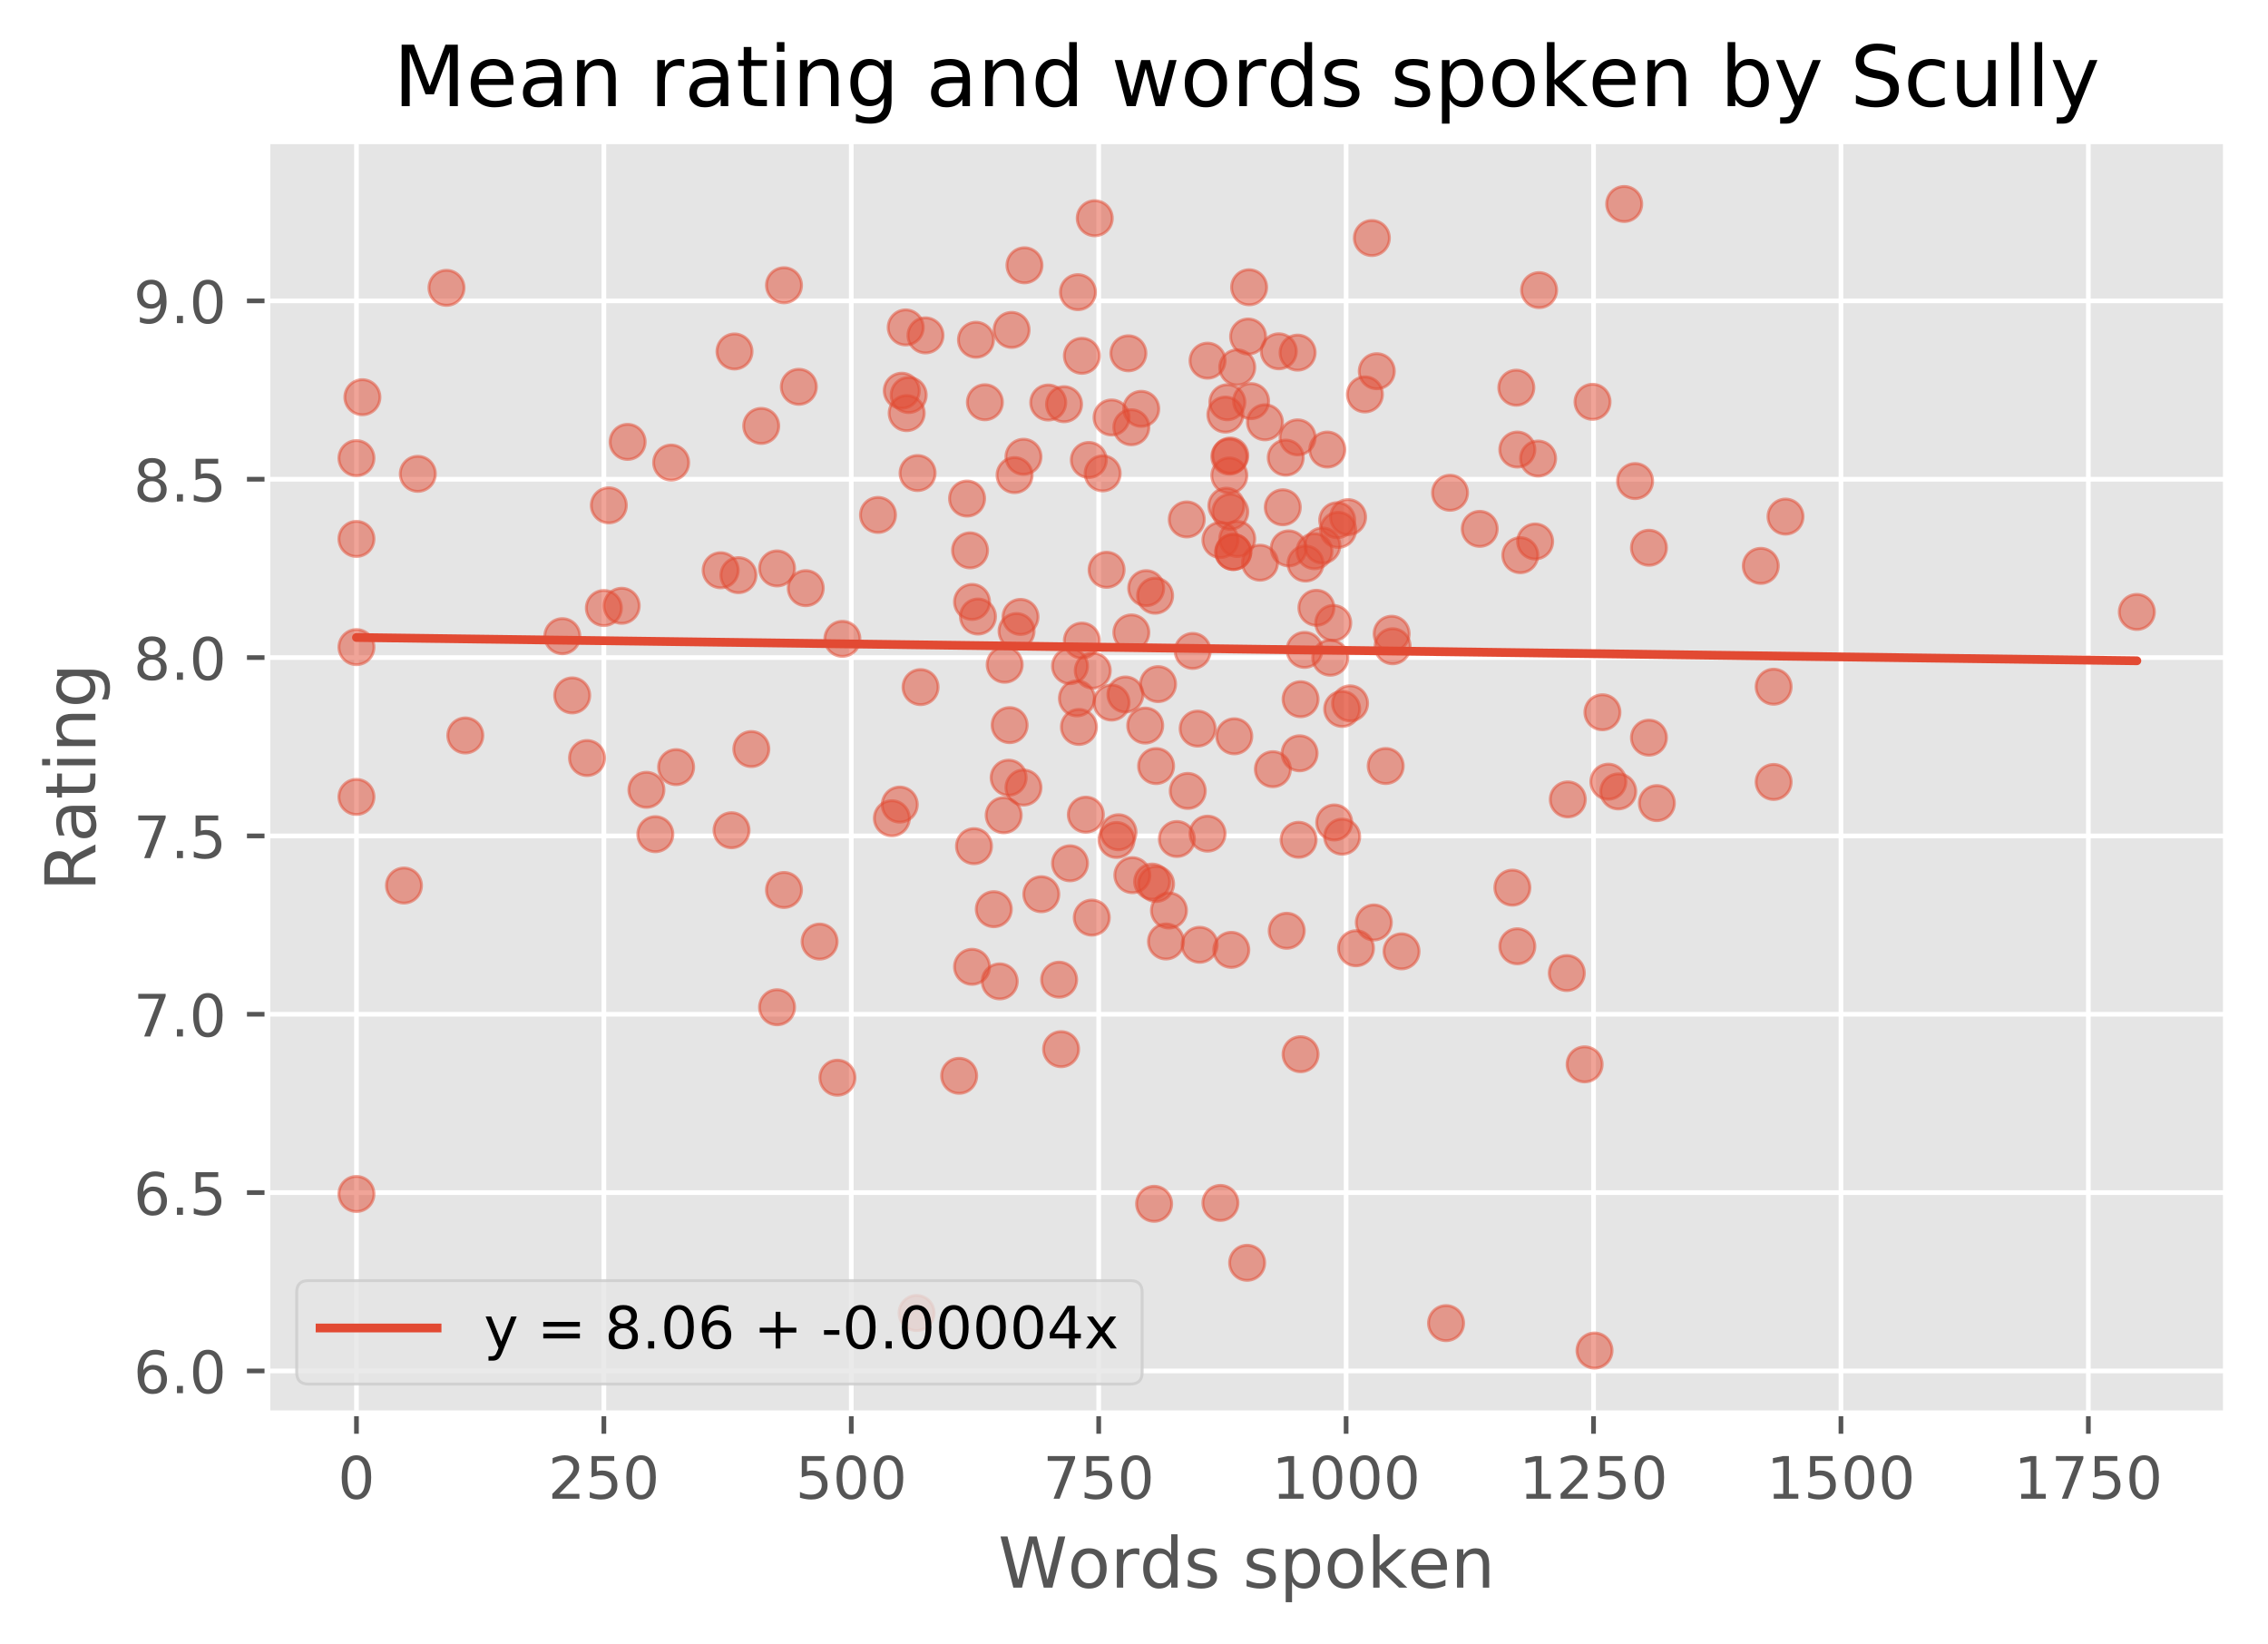 <?xml version="1.0" encoding="utf-8" standalone="no"?>
<!DOCTYPE svg PUBLIC "-//W3C//DTD SVG 1.1//EN"
  "http://www.w3.org/Graphics/SVG/1.1/DTD/svg11.dtd">
<!-- Created with matplotlib (https://matplotlib.org/) -->
<svg height="281.074pt" version="1.1" viewBox="0 0 387.717 281.074" width="387.717pt" xmlns="http://www.w3.org/2000/svg" xmlns:xlink="http://www.w3.org/1999/xlink">
 <defs>
  <style type="text/css">
*{stroke-linecap:butt;stroke-linejoin:round;}
  </style>
 </defs>
 <g id="figure_1">
  <g id="patch_1">
   <path d="M 0 281.074 
L 387.717 281.074 
L 387.717 0 
L 0 0 
z
" style="fill:#ffffff;"/>
  </g>
  <g id="axes_1">
   <g id="patch_2">
    <path d="M 45.717 241.582 
L 380.517 241.582 
L 380.517 24.142 
L 45.717 24.142 
z
" style="fill:#e5e5e5;"/>
   </g>
   <g id="matplotlib.axis_1">
    <g id="xtick_1">
     <g id="line2d_1">
      <path clip-path="url(#p0450c0e503)" d="M 60.937 241.582 
L 60.937 24.142 
" style="fill:none;stroke:#ffffff;stroke-linecap:square;stroke-width:0.8;"/>
     </g>
     <g id="line2d_2">
      <defs>
       <path d="M 0 0 
L 0 3.5 
" id="mf85537ad47" style="stroke:#555555;stroke-width:0.8;"/>
      </defs>
      <g>
       <use style="fill:#555555;stroke:#555555;stroke-width:0.8;" x="60.937" xlink:href="#mf85537ad47" y="241.582"/>
      </g>
     </g>
     <g id="text_1">
      <!-- 0 -->
      <defs>
       <path d="M 31.781 66.406 
Q 24.172 66.406 20.328 58.906 
Q 16.5 51.422 16.5 36.375 
Q 16.5 21.391 20.328 13.891 
Q 24.172 6.391 31.781 6.391 
Q 39.453 6.391 43.281 13.891 
Q 47.125 21.391 47.125 36.375 
Q 47.125 51.422 43.281 58.906 
Q 39.453 66.406 31.781 66.406 
z
M 31.781 74.219 
Q 44.047 74.219 50.516 64.516 
Q 56.984 54.828 56.984 36.375 
Q 56.984 17.969 50.516 8.266 
Q 44.047 -1.422 31.781 -1.422 
Q 19.531 -1.422 13.062 8.266 
Q 6.594 17.969 6.594 36.375 
Q 6.594 54.828 13.062 64.516 
Q 19.531 74.219 31.781 74.219 
z
" id="DejaVuSans-48"/>
      </defs>
      <g style="fill:#555555;" transform="translate(57.755 256.18)scale(0.1 -0.1)">
       <use xlink:href="#DejaVuSans-48"/>
      </g>
     </g>
    </g>
    <g id="xtick_2">
     <g id="line2d_3">
      <path clip-path="url(#p0450c0e503)" d="M 103.232 241.582 
L 103.232 24.142 
" style="fill:none;stroke:#ffffff;stroke-linecap:square;stroke-width:0.8;"/>
     </g>
     <g id="line2d_4">
      <g>
       <use style="fill:#555555;stroke:#555555;stroke-width:0.8;" x="103.232" xlink:href="#mf85537ad47" y="241.582"/>
      </g>
     </g>
     <g id="text_2">
      <!-- 250 -->
      <defs>
       <path d="M 19.188 8.297 
L 53.609 8.297 
L 53.609 0 
L 7.328 0 
L 7.328 8.297 
Q 12.938 14.109 22.625 23.891 
Q 32.328 33.688 34.812 36.531 
Q 39.547 41.844 41.422 45.531 
Q 43.312 49.219 43.312 52.781 
Q 43.312 58.594 39.234 62.25 
Q 35.156 65.922 28.609 65.922 
Q 23.969 65.922 18.812 64.312 
Q 13.672 62.703 7.812 59.422 
L 7.812 69.391 
Q 13.766 71.781 18.938 73 
Q 24.125 74.219 28.422 74.219 
Q 39.75 74.219 46.484 68.547 
Q 53.219 62.891 53.219 53.422 
Q 53.219 48.922 51.531 44.891 
Q 49.859 40.875 45.406 35.406 
Q 44.188 33.984 37.641 27.219 
Q 31.109 20.453 19.188 8.297 
z
" id="DejaVuSans-50"/>
       <path d="M 10.797 72.906 
L 49.516 72.906 
L 49.516 64.594 
L 19.828 64.594 
L 19.828 46.734 
Q 21.969 47.469 24.109 47.828 
Q 26.266 48.188 28.422 48.188 
Q 40.625 48.188 47.75 41.5 
Q 54.891 34.812 54.891 23.391 
Q 54.891 11.625 47.562 5.094 
Q 40.234 -1.422 26.906 -1.422 
Q 22.312 -1.422 17.547 -0.641 
Q 12.797 0.141 7.719 1.703 
L 7.719 11.625 
Q 12.109 9.234 16.797 8.062 
Q 21.484 6.891 26.703 6.891 
Q 35.156 6.891 40.078 11.328 
Q 45.016 15.766 45.016 23.391 
Q 45.016 31 40.078 35.438 
Q 35.156 39.891 26.703 39.891 
Q 22.75 39.891 18.812 39.016 
Q 14.891 38.141 10.797 36.281 
z
" id="DejaVuSans-53"/>
      </defs>
      <g style="fill:#555555;" transform="translate(93.689 256.18)scale(0.1 -0.1)">
       <use xlink:href="#DejaVuSans-50"/>
       <use x="63.623" xlink:href="#DejaVuSans-53"/>
       <use x="127.246" xlink:href="#DejaVuSans-48"/>
      </g>
     </g>
    </g>
    <g id="xtick_3">
     <g id="line2d_5">
      <path clip-path="url(#p0450c0e503)" d="M 145.528 241.582 
L 145.528 24.142 
" style="fill:none;stroke:#ffffff;stroke-linecap:square;stroke-width:0.8;"/>
     </g>
     <g id="line2d_6">
      <g>
       <use style="fill:#555555;stroke:#555555;stroke-width:0.8;" x="145.528" xlink:href="#mf85537ad47" y="241.582"/>
      </g>
     </g>
     <g id="text_3">
      <!-- 500 -->
      <g style="fill:#555555;" transform="translate(135.984 256.18)scale(0.1 -0.1)">
       <use xlink:href="#DejaVuSans-53"/>
       <use x="63.623" xlink:href="#DejaVuSans-48"/>
       <use x="127.246" xlink:href="#DejaVuSans-48"/>
      </g>
     </g>
    </g>
    <g id="xtick_4">
     <g id="line2d_7">
      <path clip-path="url(#p0450c0e503)" d="M 187.824 241.582 
L 187.824 24.142 
" style="fill:none;stroke:#ffffff;stroke-linecap:square;stroke-width:0.8;"/>
     </g>
     <g id="line2d_8">
      <g>
       <use style="fill:#555555;stroke:#555555;stroke-width:0.8;" x="187.824" xlink:href="#mf85537ad47" y="241.582"/>
      </g>
     </g>
     <g id="text_4">
      <!-- 750 -->
      <defs>
       <path d="M 8.203 72.906 
L 55.078 72.906 
L 55.078 68.703 
L 28.609 0 
L 18.312 0 
L 43.219 64.594 
L 8.203 64.594 
z
" id="DejaVuSans-55"/>
      </defs>
      <g style="fill:#555555;" transform="translate(178.28 256.18)scale(0.1 -0.1)">
       <use xlink:href="#DejaVuSans-55"/>
       <use x="63.623" xlink:href="#DejaVuSans-53"/>
       <use x="127.246" xlink:href="#DejaVuSans-48"/>
      </g>
     </g>
    </g>
    <g id="xtick_5">
     <g id="line2d_9">
      <path clip-path="url(#p0450c0e503)" d="M 230.12 241.582 
L 230.12 24.142 
" style="fill:none;stroke:#ffffff;stroke-linecap:square;stroke-width:0.8;"/>
     </g>
     <g id="line2d_10">
      <g>
       <use style="fill:#555555;stroke:#555555;stroke-width:0.8;" x="230.12" xlink:href="#mf85537ad47" y="241.582"/>
      </g>
     </g>
     <g id="text_5">
      <!-- 1000 -->
      <defs>
       <path d="M 12.406 8.297 
L 28.516 8.297 
L 28.516 63.922 
L 10.984 60.406 
L 10.984 69.391 
L 28.422 72.906 
L 38.281 72.906 
L 38.281 8.297 
L 54.391 8.297 
L 54.391 0 
L 12.406 0 
z
" id="DejaVuSans-49"/>
      </defs>
      <g style="fill:#555555;" transform="translate(217.395 256.18)scale(0.1 -0.1)">
       <use xlink:href="#DejaVuSans-49"/>
       <use x="63.623" xlink:href="#DejaVuSans-48"/>
       <use x="127.246" xlink:href="#DejaVuSans-48"/>
       <use x="190.869" xlink:href="#DejaVuSans-48"/>
      </g>
     </g>
    </g>
    <g id="xtick_6">
     <g id="line2d_11">
      <path clip-path="url(#p0450c0e503)" d="M 272.416 241.582 
L 272.416 24.142 
" style="fill:none;stroke:#ffffff;stroke-linecap:square;stroke-width:0.8;"/>
     </g>
     <g id="line2d_12">
      <g>
       <use style="fill:#555555;stroke:#555555;stroke-width:0.8;" x="272.416" xlink:href="#mf85537ad47" y="241.582"/>
      </g>
     </g>
     <g id="text_6">
      <!-- 1250 -->
      <g style="fill:#555555;" transform="translate(259.691 256.18)scale(0.1 -0.1)">
       <use xlink:href="#DejaVuSans-49"/>
       <use x="63.623" xlink:href="#DejaVuSans-50"/>
       <use x="127.246" xlink:href="#DejaVuSans-53"/>
       <use x="190.869" xlink:href="#DejaVuSans-48"/>
      </g>
     </g>
    </g>
    <g id="xtick_7">
     <g id="line2d_13">
      <path clip-path="url(#p0450c0e503)" d="M 314.711 241.582 
L 314.711 24.142 
" style="fill:none;stroke:#ffffff;stroke-linecap:square;stroke-width:0.8;"/>
     </g>
     <g id="line2d_14">
      <g>
       <use style="fill:#555555;stroke:#555555;stroke-width:0.8;" x="314.711" xlink:href="#mf85537ad47" y="241.582"/>
      </g>
     </g>
     <g id="text_7">
      <!-- 1500 -->
      <g style="fill:#555555;" transform="translate(301.986 256.18)scale(0.1 -0.1)">
       <use xlink:href="#DejaVuSans-49"/>
       <use x="63.623" xlink:href="#DejaVuSans-53"/>
       <use x="127.246" xlink:href="#DejaVuSans-48"/>
       <use x="190.869" xlink:href="#DejaVuSans-48"/>
      </g>
     </g>
    </g>
    <g id="xtick_8">
     <g id="line2d_15">
      <path clip-path="url(#p0450c0e503)" d="M 357.007 241.582 
L 357.007 24.142 
" style="fill:none;stroke:#ffffff;stroke-linecap:square;stroke-width:0.8;"/>
     </g>
     <g id="line2d_16">
      <g>
       <use style="fill:#555555;stroke:#555555;stroke-width:0.8;" x="357.007" xlink:href="#mf85537ad47" y="241.582"/>
      </g>
     </g>
     <g id="text_8">
      <!-- 1750 -->
      <g style="fill:#555555;" transform="translate(344.282 256.18)scale(0.1 -0.1)">
       <use xlink:href="#DejaVuSans-49"/>
       <use x="63.623" xlink:href="#DejaVuSans-55"/>
       <use x="127.246" xlink:href="#DejaVuSans-53"/>
       <use x="190.869" xlink:href="#DejaVuSans-48"/>
      </g>
     </g>
    </g>
    <g id="text_9">
     <!-- Words spoken -->
     <defs>
      <path d="M 3.328 72.906 
L 13.281 72.906 
L 28.609 11.281 
L 43.891 72.906 
L 54.984 72.906 
L 70.312 11.281 
L 85.594 72.906 
L 95.609 72.906 
L 77.297 0 
L 64.891 0 
L 49.516 63.281 
L 33.984 0 
L 21.578 0 
z
" id="DejaVuSans-87"/>
      <path d="M 30.609 48.391 
Q 23.391 48.391 19.188 42.75 
Q 14.984 37.109 14.984 27.297 
Q 14.984 17.484 19.156 11.844 
Q 23.344 6.203 30.609 6.203 
Q 37.797 6.203 41.984 11.859 
Q 46.188 17.531 46.188 27.297 
Q 46.188 37.016 41.984 42.703 
Q 37.797 48.391 30.609 48.391 
z
M 30.609 56 
Q 42.328 56 49.016 48.375 
Q 55.719 40.766 55.719 27.297 
Q 55.719 13.875 49.016 6.219 
Q 42.328 -1.422 30.609 -1.422 
Q 18.844 -1.422 12.172 6.219 
Q 5.516 13.875 5.516 27.297 
Q 5.516 40.766 12.172 48.375 
Q 18.844 56 30.609 56 
z
" id="DejaVuSans-111"/>
      <path d="M 41.109 46.297 
Q 39.594 47.172 37.812 47.578 
Q 36.031 48 33.891 48 
Q 26.266 48 22.188 43.047 
Q 18.109 38.094 18.109 28.812 
L 18.109 0 
L 9.078 0 
L 9.078 54.688 
L 18.109 54.688 
L 18.109 46.188 
Q 20.953 51.172 25.484 53.578 
Q 30.031 56 36.531 56 
Q 37.453 56 38.578 55.875 
Q 39.703 55.766 41.062 55.516 
z
" id="DejaVuSans-114"/>
      <path d="M 45.406 46.391 
L 45.406 75.984 
L 54.391 75.984 
L 54.391 0 
L 45.406 0 
L 45.406 8.203 
Q 42.578 3.328 38.25 0.953 
Q 33.938 -1.422 27.875 -1.422 
Q 17.969 -1.422 11.734 6.484 
Q 5.516 14.406 5.516 27.297 
Q 5.516 40.188 11.734 48.094 
Q 17.969 56 27.875 56 
Q 33.938 56 38.25 53.625 
Q 42.578 51.266 45.406 46.391 
z
M 14.797 27.297 
Q 14.797 17.391 18.875 11.75 
Q 22.953 6.109 30.078 6.109 
Q 37.203 6.109 41.297 11.75 
Q 45.406 17.391 45.406 27.297 
Q 45.406 37.203 41.297 42.844 
Q 37.203 48.484 30.078 48.484 
Q 22.953 48.484 18.875 42.844 
Q 14.797 37.203 14.797 27.297 
z
" id="DejaVuSans-100"/>
      <path d="M 44.281 53.078 
L 44.281 44.578 
Q 40.484 46.531 36.375 47.5 
Q 32.281 48.484 27.875 48.484 
Q 21.188 48.484 17.844 46.438 
Q 14.5 44.391 14.5 40.281 
Q 14.5 37.156 16.891 35.375 
Q 19.281 33.594 26.516 31.984 
L 29.594 31.297 
Q 39.156 29.25 43.188 25.516 
Q 47.219 21.781 47.219 15.094 
Q 47.219 7.469 41.188 3.016 
Q 35.156 -1.422 24.609 -1.422 
Q 20.219 -1.422 15.453 -0.562 
Q 10.688 0.297 5.422 2 
L 5.422 11.281 
Q 10.406 8.688 15.234 7.391 
Q 20.062 6.109 24.812 6.109 
Q 31.156 6.109 34.562 8.281 
Q 37.984 10.453 37.984 14.406 
Q 37.984 18.062 35.516 20.016 
Q 33.062 21.969 24.703 23.781 
L 21.578 24.516 
Q 13.234 26.266 9.516 29.906 
Q 5.812 33.547 5.812 39.891 
Q 5.812 47.609 11.281 51.797 
Q 16.75 56 26.812 56 
Q 31.781 56 36.172 55.266 
Q 40.578 54.547 44.281 53.078 
z
" id="DejaVuSans-115"/>
      <path id="DejaVuSans-32"/>
      <path d="M 18.109 8.203 
L 18.109 -20.797 
L 9.078 -20.797 
L 9.078 54.688 
L 18.109 54.688 
L 18.109 46.391 
Q 20.953 51.266 25.266 53.625 
Q 29.594 56 35.594 56 
Q 45.562 56 51.781 48.094 
Q 58.016 40.188 58.016 27.297 
Q 58.016 14.406 51.781 6.484 
Q 45.562 -1.422 35.594 -1.422 
Q 29.594 -1.422 25.266 0.953 
Q 20.953 3.328 18.109 8.203 
z
M 48.688 27.297 
Q 48.688 37.203 44.609 42.844 
Q 40.531 48.484 33.406 48.484 
Q 26.266 48.484 22.188 42.844 
Q 18.109 37.203 18.109 27.297 
Q 18.109 17.391 22.188 11.75 
Q 26.266 6.109 33.406 6.109 
Q 40.531 6.109 44.609 11.75 
Q 48.688 17.391 48.688 27.297 
z
" id="DejaVuSans-112"/>
      <path d="M 9.078 75.984 
L 18.109 75.984 
L 18.109 31.109 
L 44.922 54.688 
L 56.391 54.688 
L 27.391 29.109 
L 57.625 0 
L 45.906 0 
L 18.109 26.703 
L 18.109 0 
L 9.078 0 
z
" id="DejaVuSans-107"/>
      <path d="M 56.203 29.594 
L 56.203 25.203 
L 14.891 25.203 
Q 15.484 15.922 20.484 11.062 
Q 25.484 6.203 34.422 6.203 
Q 39.594 6.203 44.453 7.469 
Q 49.312 8.734 54.109 11.281 
L 54.109 2.781 
Q 49.266 0.734 44.188 -0.344 
Q 39.109 -1.422 33.891 -1.422 
Q 20.797 -1.422 13.156 6.188 
Q 5.516 13.812 5.516 26.812 
Q 5.516 40.234 12.766 48.109 
Q 20.016 56 32.328 56 
Q 43.359 56 49.781 48.891 
Q 56.203 41.797 56.203 29.594 
z
M 47.219 32.234 
Q 47.125 39.594 43.094 43.984 
Q 39.062 48.391 32.422 48.391 
Q 24.906 48.391 20.391 44.141 
Q 15.875 39.891 15.188 32.172 
z
" id="DejaVuSans-101"/>
      <path d="M 54.891 33.016 
L 54.891 0 
L 45.906 0 
L 45.906 32.719 
Q 45.906 40.484 42.875 44.328 
Q 39.844 48.188 33.797 48.188 
Q 26.516 48.188 22.312 43.547 
Q 18.109 38.922 18.109 30.906 
L 18.109 0 
L 9.078 0 
L 9.078 54.688 
L 18.109 54.688 
L 18.109 46.188 
Q 21.344 51.125 25.703 53.562 
Q 30.078 56 35.797 56 
Q 45.219 56 50.047 50.172 
Q 54.891 44.344 54.891 33.016 
z
" id="DejaVuSans-110"/>
     </defs>
     <g style="fill:#555555;" transform="translate(170.639 271.378)scale(0.12 -0.12)">
      <use xlink:href="#DejaVuSans-87"/>
      <use x="98.799" xlink:href="#DejaVuSans-111"/>
      <use x="159.98" xlink:href="#DejaVuSans-114"/>
      <use x="201.078" xlink:href="#DejaVuSans-100"/>
      <use x="264.555" xlink:href="#DejaVuSans-115"/>
      <use x="316.654" xlink:href="#DejaVuSans-32"/>
      <use x="348.441" xlink:href="#DejaVuSans-115"/>
      <use x="400.541" xlink:href="#DejaVuSans-112"/>
      <use x="464.018" xlink:href="#DejaVuSans-111"/>
      <use x="525.199" xlink:href="#DejaVuSans-107"/>
      <use x="583.062" xlink:href="#DejaVuSans-101"/>
      <use x="644.586" xlink:href="#DejaVuSans-110"/>
     </g>
    </g>
   </g>
   <g id="matplotlib.axis_2">
    <g id="ytick_1">
     <g id="line2d_17">
      <path clip-path="url(#p0450c0e503)" d="M 45.717 234.341 
L 380.517 234.341 
" style="fill:none;stroke:#ffffff;stroke-linecap:square;stroke-width:0.8;"/>
     </g>
     <g id="line2d_18">
      <defs>
       <path d="M 0 0 
L -3.5 0 
" id="m1727dd68cb" style="stroke:#555555;stroke-width:0.8;"/>
      </defs>
      <g>
       <use style="fill:#555555;stroke:#555555;stroke-width:0.8;" x="45.717" xlink:href="#m1727dd68cb" y="234.341"/>
      </g>
     </g>
     <g id="text_10">
      <!-- 6.0 -->
      <defs>
       <path d="M 33.016 40.375 
Q 26.375 40.375 22.484 35.828 
Q 18.609 31.297 18.609 23.391 
Q 18.609 15.531 22.484 10.953 
Q 26.375 6.391 33.016 6.391 
Q 39.656 6.391 43.531 10.953 
Q 47.406 15.531 47.406 23.391 
Q 47.406 31.297 43.531 35.828 
Q 39.656 40.375 33.016 40.375 
z
M 52.594 71.297 
L 52.594 62.312 
Q 48.875 64.062 45.094 64.984 
Q 41.312 65.922 37.594 65.922 
Q 27.828 65.922 22.672 59.328 
Q 17.531 52.734 16.797 39.406 
Q 19.672 43.656 24.016 45.922 
Q 28.375 48.188 33.594 48.188 
Q 44.578 48.188 50.953 41.516 
Q 57.328 34.859 57.328 23.391 
Q 57.328 12.156 50.688 5.359 
Q 44.047 -1.422 33.016 -1.422 
Q 20.359 -1.422 13.672 8.266 
Q 6.984 17.969 6.984 36.375 
Q 6.984 53.656 15.188 63.938 
Q 23.391 74.219 37.203 74.219 
Q 40.922 74.219 44.703 73.484 
Q 48.484 72.75 52.594 71.297 
z
" id="DejaVuSans-54"/>
       <path d="M 10.688 12.406 
L 21 12.406 
L 21 0 
L 10.688 0 
z
" id="DejaVuSans-46"/>
      </defs>
      <g style="fill:#555555;" transform="translate(22.814 238.14)scale(0.1 -0.1)">
       <use xlink:href="#DejaVuSans-54"/>
       <use x="63.623" xlink:href="#DejaVuSans-46"/>
       <use x="95.41" xlink:href="#DejaVuSans-48"/>
      </g>
     </g>
    </g>
    <g id="ytick_2">
     <g id="line2d_19">
      <path clip-path="url(#p0450c0e503)" d="M 45.717 203.856 
L 380.517 203.856 
" style="fill:none;stroke:#ffffff;stroke-linecap:square;stroke-width:0.8;"/>
     </g>
     <g id="line2d_20">
      <g>
       <use style="fill:#555555;stroke:#555555;stroke-width:0.8;" x="45.717" xlink:href="#m1727dd68cb" y="203.856"/>
      </g>
     </g>
     <g id="text_11">
      <!-- 6.5 -->
      <g style="fill:#555555;" transform="translate(22.814 207.655)scale(0.1 -0.1)">
       <use xlink:href="#DejaVuSans-54"/>
       <use x="63.623" xlink:href="#DejaVuSans-46"/>
       <use x="95.41" xlink:href="#DejaVuSans-53"/>
      </g>
     </g>
    </g>
    <g id="ytick_3">
     <g id="line2d_21">
      <path clip-path="url(#p0450c0e503)" d="M 45.717 173.371 
L 380.517 173.371 
" style="fill:none;stroke:#ffffff;stroke-linecap:square;stroke-width:0.8;"/>
     </g>
     <g id="line2d_22">
      <g>
       <use style="fill:#555555;stroke:#555555;stroke-width:0.8;" x="45.717" xlink:href="#m1727dd68cb" y="173.371"/>
      </g>
     </g>
     <g id="text_12">
      <!-- 7.0 -->
      <g style="fill:#555555;" transform="translate(22.814 177.171)scale(0.1 -0.1)">
       <use xlink:href="#DejaVuSans-55"/>
       <use x="63.623" xlink:href="#DejaVuSans-46"/>
       <use x="95.41" xlink:href="#DejaVuSans-48"/>
      </g>
     </g>
    </g>
    <g id="ytick_4">
     <g id="line2d_23">
      <path clip-path="url(#p0450c0e503)" d="M 45.717 142.887 
L 380.517 142.887 
" style="fill:none;stroke:#ffffff;stroke-linecap:square;stroke-width:0.8;"/>
     </g>
     <g id="line2d_24">
      <g>
       <use style="fill:#555555;stroke:#555555;stroke-width:0.8;" x="45.717" xlink:href="#m1727dd68cb" y="142.887"/>
      </g>
     </g>
     <g id="text_13">
      <!-- 7.5 -->
      <g style="fill:#555555;" transform="translate(22.814 146.686)scale(0.1 -0.1)">
       <use xlink:href="#DejaVuSans-55"/>
       <use x="63.623" xlink:href="#DejaVuSans-46"/>
       <use x="95.41" xlink:href="#DejaVuSans-53"/>
      </g>
     </g>
    </g>
    <g id="ytick_5">
     <g id="line2d_25">
      <path clip-path="url(#p0450c0e503)" d="M 45.717 112.402 
L 380.517 112.402 
" style="fill:none;stroke:#ffffff;stroke-linecap:square;stroke-width:0.8;"/>
     </g>
     <g id="line2d_26">
      <g>
       <use style="fill:#555555;stroke:#555555;stroke-width:0.8;" x="45.717" xlink:href="#m1727dd68cb" y="112.402"/>
      </g>
     </g>
     <g id="text_14">
      <!-- 8.0 -->
      <defs>
       <path d="M 31.781 34.625 
Q 24.75 34.625 20.719 30.859 
Q 16.703 27.094 16.703 20.516 
Q 16.703 13.922 20.719 10.156 
Q 24.75 6.391 31.781 6.391 
Q 38.812 6.391 42.859 10.172 
Q 46.922 13.969 46.922 20.516 
Q 46.922 27.094 42.891 30.859 
Q 38.875 34.625 31.781 34.625 
z
M 21.922 38.812 
Q 15.578 40.375 12.031 44.719 
Q 8.5 49.078 8.5 55.328 
Q 8.5 64.062 14.719 69.141 
Q 20.953 74.219 31.781 74.219 
Q 42.672 74.219 48.875 69.141 
Q 55.078 64.062 55.078 55.328 
Q 55.078 49.078 51.531 44.719 
Q 48 40.375 41.703 38.812 
Q 48.828 37.156 52.797 32.312 
Q 56.781 27.484 56.781 20.516 
Q 56.781 9.906 50.312 4.234 
Q 43.844 -1.422 31.781 -1.422 
Q 19.734 -1.422 13.25 4.234 
Q 6.781 9.906 6.781 20.516 
Q 6.781 27.484 10.781 32.312 
Q 14.797 37.156 21.922 38.812 
z
M 18.312 54.391 
Q 18.312 48.734 21.844 45.562 
Q 25.391 42.391 31.781 42.391 
Q 38.141 42.391 41.719 45.562 
Q 45.312 48.734 45.312 54.391 
Q 45.312 60.062 41.719 63.234 
Q 38.141 66.406 31.781 66.406 
Q 25.391 66.406 21.844 63.234 
Q 18.312 60.062 18.312 54.391 
z
" id="DejaVuSans-56"/>
      </defs>
      <g style="fill:#555555;" transform="translate(22.814 116.201)scale(0.1 -0.1)">
       <use xlink:href="#DejaVuSans-56"/>
       <use x="63.623" xlink:href="#DejaVuSans-46"/>
       <use x="95.41" xlink:href="#DejaVuSans-48"/>
      </g>
     </g>
    </g>
    <g id="ytick_6">
     <g id="line2d_27">
      <path clip-path="url(#p0450c0e503)" d="M 45.717 81.917 
L 380.517 81.917 
" style="fill:none;stroke:#ffffff;stroke-linecap:square;stroke-width:0.8;"/>
     </g>
     <g id="line2d_28">
      <g>
       <use style="fill:#555555;stroke:#555555;stroke-width:0.8;" x="45.717" xlink:href="#m1727dd68cb" y="81.917"/>
      </g>
     </g>
     <g id="text_15">
      <!-- 8.5 -->
      <g style="fill:#555555;" transform="translate(22.814 85.717)scale(0.1 -0.1)">
       <use xlink:href="#DejaVuSans-56"/>
       <use x="63.623" xlink:href="#DejaVuSans-46"/>
       <use x="95.41" xlink:href="#DejaVuSans-53"/>
      </g>
     </g>
    </g>
    <g id="ytick_7">
     <g id="line2d_29">
      <path clip-path="url(#p0450c0e503)" d="M 45.717 51.433 
L 380.517 51.433 
" style="fill:none;stroke:#ffffff;stroke-linecap:square;stroke-width:0.8;"/>
     </g>
     <g id="line2d_30">
      <g>
       <use style="fill:#555555;stroke:#555555;stroke-width:0.8;" x="45.717" xlink:href="#m1727dd68cb" y="51.433"/>
      </g>
     </g>
     <g id="text_16">
      <!-- 9.0 -->
      <defs>
       <path d="M 10.984 1.516 
L 10.984 10.5 
Q 14.703 8.734 18.5 7.812 
Q 22.312 6.891 25.984 6.891 
Q 35.75 6.891 40.891 13.453 
Q 46.047 20.016 46.781 33.406 
Q 43.953 29.203 39.594 26.953 
Q 35.25 24.703 29.984 24.703 
Q 19.047 24.703 12.672 31.312 
Q 6.297 37.938 6.297 49.422 
Q 6.297 60.641 12.938 67.422 
Q 19.578 74.219 30.609 74.219 
Q 43.266 74.219 49.922 64.516 
Q 56.594 54.828 56.594 36.375 
Q 56.594 19.141 48.406 8.859 
Q 40.234 -1.422 26.422 -1.422 
Q 22.703 -1.422 18.891 -0.688 
Q 15.094 0.047 10.984 1.516 
z
M 30.609 32.422 
Q 37.25 32.422 41.125 36.953 
Q 45.016 41.5 45.016 49.422 
Q 45.016 57.281 41.125 61.844 
Q 37.25 66.406 30.609 66.406 
Q 23.969 66.406 20.094 61.844 
Q 16.219 57.281 16.219 49.422 
Q 16.219 41.5 20.094 36.953 
Q 23.969 32.422 30.609 32.422 
z
" id="DejaVuSans-57"/>
      </defs>
      <g style="fill:#555555;" transform="translate(22.814 55.232)scale(0.1 -0.1)">
       <use xlink:href="#DejaVuSans-57"/>
       <use x="63.623" xlink:href="#DejaVuSans-46"/>
       <use x="95.41" xlink:href="#DejaVuSans-48"/>
      </g>
     </g>
    </g>
    <g id="text_17">
     <!-- Rating -->
     <defs>
      <path d="M 44.391 34.188 
Q 47.562 33.109 50.562 29.594 
Q 53.562 26.078 56.594 19.922 
L 66.609 0 
L 56 0 
L 46.688 18.703 
Q 43.062 26.031 39.672 28.422 
Q 36.281 30.812 30.422 30.812 
L 19.672 30.812 
L 19.672 0 
L 9.812 0 
L 9.812 72.906 
L 32.078 72.906 
Q 44.578 72.906 50.734 67.672 
Q 56.891 62.453 56.891 51.906 
Q 56.891 45.016 53.688 40.469 
Q 50.484 35.938 44.391 34.188 
z
M 19.672 64.797 
L 19.672 38.922 
L 32.078 38.922 
Q 39.203 38.922 42.844 42.219 
Q 46.484 45.516 46.484 51.906 
Q 46.484 58.297 42.844 61.547 
Q 39.203 64.797 32.078 64.797 
z
" id="DejaVuSans-82"/>
      <path d="M 34.281 27.484 
Q 23.391 27.484 19.188 25 
Q 14.984 22.516 14.984 16.5 
Q 14.984 11.719 18.141 8.906 
Q 21.297 6.109 26.703 6.109 
Q 34.188 6.109 38.703 11.406 
Q 43.219 16.703 43.219 25.484 
L 43.219 27.484 
z
M 52.203 31.203 
L 52.203 0 
L 43.219 0 
L 43.219 8.297 
Q 40.141 3.328 35.547 0.953 
Q 30.953 -1.422 24.312 -1.422 
Q 15.922 -1.422 10.953 3.297 
Q 6 8.016 6 15.922 
Q 6 25.141 12.172 29.828 
Q 18.359 34.516 30.609 34.516 
L 43.219 34.516 
L 43.219 35.406 
Q 43.219 41.609 39.141 45 
Q 35.062 48.391 27.688 48.391 
Q 23 48.391 18.547 47.266 
Q 14.109 46.141 10.016 43.891 
L 10.016 52.203 
Q 14.938 54.109 19.578 55.047 
Q 24.219 56 28.609 56 
Q 40.484 56 46.344 49.844 
Q 52.203 43.703 52.203 31.203 
z
" id="DejaVuSans-97"/>
      <path d="M 18.312 70.219 
L 18.312 54.688 
L 36.812 54.688 
L 36.812 47.703 
L 18.312 47.703 
L 18.312 18.016 
Q 18.312 11.328 20.141 9.422 
Q 21.969 7.516 27.594 7.516 
L 36.812 7.516 
L 36.812 0 
L 27.594 0 
Q 17.188 0 13.234 3.875 
Q 9.281 7.766 9.281 18.016 
L 9.281 47.703 
L 2.688 47.703 
L 2.688 54.688 
L 9.281 54.688 
L 9.281 70.219 
z
" id="DejaVuSans-116"/>
      <path d="M 9.422 54.688 
L 18.406 54.688 
L 18.406 0 
L 9.422 0 
z
M 9.422 75.984 
L 18.406 75.984 
L 18.406 64.594 
L 9.422 64.594 
z
" id="DejaVuSans-105"/>
      <path d="M 45.406 27.984 
Q 45.406 37.75 41.375 43.109 
Q 37.359 48.484 30.078 48.484 
Q 22.859 48.484 18.828 43.109 
Q 14.797 37.75 14.797 27.984 
Q 14.797 18.266 18.828 12.891 
Q 22.859 7.516 30.078 7.516 
Q 37.359 7.516 41.375 12.891 
Q 45.406 18.266 45.406 27.984 
z
M 54.391 6.781 
Q 54.391 -7.172 48.188 -13.984 
Q 42 -20.797 29.203 -20.797 
Q 24.469 -20.797 20.266 -20.094 
Q 16.062 -19.391 12.109 -17.922 
L 12.109 -9.188 
Q 16.062 -11.328 19.922 -12.344 
Q 23.781 -13.375 27.781 -13.375 
Q 36.625 -13.375 41.016 -8.766 
Q 45.406 -4.156 45.406 5.172 
L 45.406 9.625 
Q 42.625 4.781 38.281 2.391 
Q 33.938 0 27.875 0 
Q 17.828 0 11.672 7.656 
Q 5.516 15.328 5.516 27.984 
Q 5.516 40.672 11.672 48.328 
Q 17.828 56 27.875 56 
Q 33.938 56 38.281 53.609 
Q 42.625 51.219 45.406 46.391 
L 45.406 54.688 
L 54.391 54.688 
z
" id="DejaVuSans-103"/>
     </defs>
     <g style="fill:#555555;" transform="translate(16.318 152.336)rotate(-90)scale(0.12 -0.12)">
      <use xlink:href="#DejaVuSans-82"/>
      <use x="69.451" xlink:href="#DejaVuSans-97"/>
      <use x="130.73" xlink:href="#DejaVuSans-116"/>
      <use x="169.939" xlink:href="#DejaVuSans-105"/>
      <use x="197.723" xlink:href="#DejaVuSans-110"/>
      <use x="261.102" xlink:href="#DejaVuSans-103"/>
     </g>
    </g>
   </g>
   <g id="PathCollection_1">
    <defs>
     <path d="M 0 3 
C 0.796 3 1.559 2.684 2.121 2.121 
C 2.684 1.559 3 0.796 3 0 
C 3 -0.796 2.684 -1.559 2.121 -2.121 
C 1.559 -2.684 0.796 -3 0 -3 
C -0.796 -3 -1.559 -2.684 -2.121 -2.121 
C -2.684 -1.559 -3 -0.796 -3 0 
C -3 0.796 -2.684 1.559 -2.121 2.121 
C -1.559 2.684 -0.796 3 0 3 
z
" id="m58c6e9b88c" style="stroke:#e24a33;stroke-opacity:0.5;stroke-width:0.5;"/>
    </defs>
    <g clip-path="url(#p0450c0e503)">
     <use style="fill:#e24a33;fill-opacity:0.5;stroke:#e24a33;stroke-opacity:0.5;stroke-width:0.5;" x="262.434" xlink:href="#m58c6e9b88c" y="92.557"/>
     <use style="fill:#e24a33;fill-opacity:0.5;stroke:#e24a33;stroke-opacity:0.5;stroke-width:0.5;" x="224.706" xlink:href="#m58c6e9b88c" y="94.22"/>
     <use style="fill:#e24a33;fill-opacity:0.5;stroke:#e24a33;stroke-opacity:0.5;stroke-width:0.5;" x="190.023" xlink:href="#m58c6e9b88c" y="71.361"/>
     <use style="fill:#e24a33;fill-opacity:0.5;stroke:#e24a33;stroke-opacity:0.5;stroke-width:0.5;" x="211.002" xlink:href="#m58c6e9b88c" y="125.858"/>
     <use style="fill:#e24a33;fill-opacity:0.5;stroke:#e24a33;stroke-opacity:0.5;stroke-width:0.5;" x="210.495" xlink:href="#m58c6e9b88c" y="162.363"/>
     <use style="fill:#e24a33;fill-opacity:0.5;stroke:#e24a33;stroke-opacity:0.5;stroke-width:0.5;" x="196.96" xlink:href="#m58c6e9b88c" y="150.695"/>
     <use style="fill:#e24a33;fill-opacity:0.5;stroke:#e24a33;stroke-opacity:0.5;stroke-width:0.5;" x="143.16" xlink:href="#m58c6e9b88c" y="184.217"/>
     <use style="fill:#e24a33;fill-opacity:0.5;stroke:#e24a33;stroke-opacity:0.5;stroke-width:0.5;" x="184.948" xlink:href="#m58c6e9b88c" y="60.82"/>
     <use style="fill:#e24a33;fill-opacity:0.5;stroke:#e24a33;stroke-opacity:0.5;stroke-width:0.5;" x="156.694" xlink:href="#m58c6e9b88c" y="224.438"/>
     <use style="fill:#e24a33;fill-opacity:0.5;stroke:#e24a33;stroke-opacity:0.5;stroke-width:0.5;" x="144.006" xlink:href="#m58c6e9b88c" y="109.2"/>
     <use style="fill:#e24a33;fill-opacity:0.5;stroke:#e24a33;stroke-opacity:0.5;stroke-width:0.5;" x="223.183" xlink:href="#m58c6e9b88c" y="96.331"/>
     <use style="fill:#e24a33;fill-opacity:0.5;stroke:#e24a33;stroke-opacity:0.5;stroke-width:0.5;" x="229.443" xlink:href="#m58c6e9b88c" y="143.017"/>
     <use style="fill:#e24a33;fill-opacity:0.5;stroke:#e24a33;stroke-opacity:0.5;stroke-width:0.5;" x="168.368" xlink:href="#m58c6e9b88c" y="68.76"/>
     <use style="fill:#e24a33;fill-opacity:0.5;stroke:#e24a33;stroke-opacity:0.5;stroke-width:0.5;" x="171.582" xlink:href="#m58c6e9b88c" y="139.348"/>
     <use style="fill:#e24a33;fill-opacity:0.5;stroke:#e24a33;stroke-opacity:0.5;stroke-width:0.5;" x="239.594" xlink:href="#m58c6e9b88c" y="162.618"/>
     <use style="fill:#e24a33;fill-opacity:0.5;stroke:#e24a33;stroke-opacity:0.5;stroke-width:0.5;" x="201.189" xlink:href="#m58c6e9b88c" y="143.414"/>
     <use style="fill:#e24a33;fill-opacity:0.5;stroke:#e24a33;stroke-opacity:0.5;stroke-width:0.5;" x="210.156" xlink:href="#m58c6e9b88c" y="78.053"/>
     <use style="fill:#e24a33;fill-opacity:0.5;stroke:#e24a33;stroke-opacity:0.5;stroke-width:0.5;" x="234.857" xlink:href="#m58c6e9b88c" y="157.683"/>
     <use style="fill:#e24a33;fill-opacity:0.5;stroke:#e24a33;stroke-opacity:0.5;stroke-width:0.5;" x="166.169" xlink:href="#m58c6e9b88c" y="165.263"/>
     <use style="fill:#e24a33;fill-opacity:0.5;stroke:#e24a33;stroke-opacity:0.5;stroke-width:0.5;" x="174.966" xlink:href="#m58c6e9b88c" y="78.077"/>
     <use style="fill:#e24a33;fill-opacity:0.5;stroke:#e24a33;stroke-opacity:0.5;stroke-width:0.5;" x="165.323" xlink:href="#m58c6e9b88c" y="85.222"/>
     <use style="fill:#e24a33;fill-opacity:0.5;stroke:#e24a33;stroke-opacity:0.5;stroke-width:0.5;" x="199.836" xlink:href="#m58c6e9b88c" y="155.637"/>
     <use style="fill:#e24a33;fill-opacity:0.5;stroke:#e24a33;stroke-opacity:0.5;stroke-width:0.5;" x="193.576" xlink:href="#m58c6e9b88c" y="149.597"/>
     <use style="fill:#e24a33;fill-opacity:0.5;stroke:#e24a33;stroke-opacity:0.5;stroke-width:0.5;" x="213.54" xlink:href="#m58c6e9b88c" y="49.104"/>
     <use style="fill:#e24a33;fill-opacity:0.5;stroke:#e24a33;stroke-opacity:0.5;stroke-width:0.5;" x="132.839" xlink:href="#m58c6e9b88c" y="97.164"/>
     <use style="fill:#e24a33;fill-opacity:0.5;stroke:#e24a33;stroke-opacity:0.5;stroke-width:0.5;" x="202.881" xlink:href="#m58c6e9b88c" y="88.79"/>
     <use style="fill:#e24a33;fill-opacity:0.5;stroke:#e24a33;stroke-opacity:0.5;stroke-width:0.5;" x="115.583" xlink:href="#m58c6e9b88c" y="131.129"/>
     <use style="fill:#e24a33;fill-opacity:0.5;stroke:#e24a33;stroke-opacity:0.5;stroke-width:0.5;" x="157.371" xlink:href="#m58c6e9b88c" y="117.452"/>
     <use style="fill:#e24a33;fill-opacity:0.5;stroke:#e24a33;stroke-opacity:0.5;stroke-width:0.5;" x="155.341" xlink:href="#m58c6e9b88c" y="67.522"/>
     <use style="fill:#e24a33;fill-opacity:0.5;stroke:#e24a33;stroke-opacity:0.5;stroke-width:0.5;" x="61.952" xlink:href="#m58c6e9b88c" y="67.897"/>
     <use style="fill:#e24a33;fill-opacity:0.5;stroke:#e24a33;stroke-opacity:0.5;stroke-width:0.5;" x="60.937" xlink:href="#m58c6e9b88c" y="204.093"/>
     <use style="fill:#e24a33;fill-opacity:0.5;stroke:#e24a33;stroke-opacity:0.5;stroke-width:0.5;" x="71.426" xlink:href="#m58c6e9b88c" y="80.994"/>
     <use style="fill:#e24a33;fill-opacity:0.5;stroke:#e24a33;stroke-opacity:0.5;stroke-width:0.5;" x="197.637" xlink:href="#m58c6e9b88c" y="151.102"/>
     <use style="fill:#e24a33;fill-opacity:0.5;stroke:#e24a33;stroke-opacity:0.5;stroke-width:0.5;" x="229.443" xlink:href="#m58c6e9b88c" y="121.183"/>
     <use style="fill:#e24a33;fill-opacity:0.5;stroke:#e24a33;stroke-opacity:0.5;stroke-width:0.5;" x="219.969" xlink:href="#m58c6e9b88c" y="159.101"/>
     <use style="fill:#e24a33;fill-opacity:0.5;stroke:#e24a33;stroke-opacity:0.5;stroke-width:0.5;" x="276.645" xlink:href="#m58c6e9b88c" y="135.281"/>
     <use style="fill:#e24a33;fill-opacity:0.5;stroke:#e24a33;stroke-opacity:0.5;stroke-width:0.5;" x="126.241" xlink:href="#m58c6e9b88c" y="98.316"/>
     <use style="fill:#e24a33;fill-opacity:0.5;stroke:#e24a33;stroke-opacity:0.5;stroke-width:0.5;" x="281.89" xlink:href="#m58c6e9b88c" y="93.63"/>
     <use style="fill:#e24a33;fill-opacity:0.5;stroke:#e24a33;stroke-opacity:0.5;stroke-width:0.5;" x="186.64" xlink:href="#m58c6e9b88c" y="156.852"/>
     <use style="fill:#e24a33;fill-opacity:0.5;stroke:#e24a33;stroke-opacity:0.5;stroke-width:0.5;" x="192.899" xlink:href="#m58c6e9b88c" y="60.391"/>
     <use style="fill:#e24a33;fill-opacity:0.5;stroke:#e24a33;stroke-opacity:0.5;stroke-width:0.5;" x="218.615" xlink:href="#m58c6e9b88c" y="60.05"/>
     <use style="fill:#e24a33;fill-opacity:0.5;stroke:#e24a33;stroke-opacity:0.5;stroke-width:0.5;" x="208.634" xlink:href="#m58c6e9b88c" y="205.62"/>
     <use style="fill:#e24a33;fill-opacity:0.5;stroke:#e24a33;stroke-opacity:0.5;stroke-width:0.5;" x="283.243" xlink:href="#m58c6e9b88c" y="137.28"/>
     <use style="fill:#e24a33;fill-opacity:0.5;stroke:#e24a33;stroke-opacity:0.5;stroke-width:0.5;" x="195.099" xlink:href="#m58c6e9b88c" y="69.885"/>
     <use style="fill:#e24a33;fill-opacity:0.5;stroke:#e24a33;stroke-opacity:0.5;stroke-width:0.5;" x="172.428" xlink:href="#m58c6e9b88c" y="132.934"/>
     <use style="fill:#e24a33;fill-opacity:0.5;stroke:#e24a33;stroke-opacity:0.5;stroke-width:0.5;" x="195.945" xlink:href="#m58c6e9b88c" y="100.538"/>
     <use style="fill:#e24a33;fill-opacity:0.5;stroke:#e24a33;stroke-opacity:0.5;stroke-width:0.5;" x="223.014" xlink:href="#m58c6e9b88c" y="111.089"/>
     <use style="fill:#e24a33;fill-opacity:0.5;stroke:#e24a33;stroke-opacity:0.5;stroke-width:0.5;" x="227.92" xlink:href="#m58c6e9b88c" y="106.483"/>
     <use style="fill:#e24a33;fill-opacity:0.5;stroke:#e24a33;stroke-opacity:0.5;stroke-width:0.5;" x="234.519" xlink:href="#m58c6e9b88c" y="40.688"/>
     <use style="fill:#e24a33;fill-opacity:0.5;stroke:#e24a33;stroke-opacity:0.5;stroke-width:0.5;" x="209.818" xlink:href="#m58c6e9b88c" y="68.76"/>
     <use style="fill:#e24a33;fill-opacity:0.5;stroke:#e24a33;stroke-opacity:0.5;stroke-width:0.5;" x="175.135" xlink:href="#m58c6e9b88c" y="45.348"/>
     <use style="fill:#e24a33;fill-opacity:0.5;stroke:#e24a33;stroke-opacity:0.5;stroke-width:0.5;" x="238.071" xlink:href="#m58c6e9b88c" y="110.466"/>
     <use style="fill:#e24a33;fill-opacity:0.5;stroke:#e24a33;stroke-opacity:0.5;stroke-width:0.5;" x="187.147" xlink:href="#m58c6e9b88c" y="37.302"/>
     <use style="fill:#e24a33;fill-opacity:0.5;stroke:#e24a33;stroke-opacity:0.5;stroke-width:0.5;" x="169.891" xlink:href="#m58c6e9b88c" y="155.415"/>
     <use style="fill:#e24a33;fill-opacity:0.5;stroke:#e24a33;stroke-opacity:0.5;stroke-width:0.5;" x="197.637" xlink:href="#m58c6e9b88c" y="130.948"/>
     <use style="fill:#e24a33;fill-opacity:0.5;stroke:#e24a33;stroke-opacity:0.5;stroke-width:0.5;" x="182.918" xlink:href="#m58c6e9b88c" y="147.568"/>
     <use style="fill:#e24a33;fill-opacity:0.5;stroke:#e24a33;stroke-opacity:0.5;stroke-width:0.5;" x="197.975" xlink:href="#m58c6e9b88c" y="116.939"/>
     <use style="fill:#e24a33;fill-opacity:0.5;stroke:#e24a33;stroke-opacity:0.5;stroke-width:0.5;" x="193.407" xlink:href="#m58c6e9b88c" y="73.035"/>
     <use style="fill:#e24a33;fill-opacity:0.5;stroke:#e24a33;stroke-opacity:0.5;stroke-width:0.5;" x="235.364" xlink:href="#m58c6e9b88c" y="63.451"/>
     <use style="fill:#e24a33;fill-opacity:0.5;stroke:#e24a33;stroke-opacity:0.5;stroke-width:0.5;" x="258.543" xlink:href="#m58c6e9b88c" y="151.729"/>
     <use style="fill:#e24a33;fill-opacity:0.5;stroke:#e24a33;stroke-opacity:0.5;stroke-width:0.5;" x="211.51" xlink:href="#m58c6e9b88c" y="62.796"/>
     <use style="fill:#e24a33;fill-opacity:0.5;stroke:#e24a33;stroke-opacity:0.5;stroke-width:0.5;" x="190.023" xlink:href="#m58c6e9b88c" y="120.094"/>
     <use style="fill:#e24a33;fill-opacity:0.5;stroke:#e24a33;stroke-opacity:0.5;stroke-width:0.5;" x="217.6" xlink:href="#m58c6e9b88c" y="131.483"/>
     <use style="fill:#e24a33;fill-opacity:0.5;stroke:#e24a33;stroke-opacity:0.5;stroke-width:0.5;" x="210.325" xlink:href="#m58c6e9b88c" y="77.869"/>
     <use style="fill:#e24a33;fill-opacity:0.5;stroke:#e24a33;stroke-opacity:0.5;stroke-width:0.5;" x="213.878" xlink:href="#m58c6e9b88c" y="68.569"/>
     <use style="fill:#e24a33;fill-opacity:0.5;stroke:#e24a33;stroke-opacity:0.5;stroke-width:0.5;" x="209.479" xlink:href="#m58c6e9b88c" y="70.867"/>
     <use style="fill:#e24a33;fill-opacity:0.5;stroke:#e24a33;stroke-opacity:0.5;stroke-width:0.5;" x="272.585" xlink:href="#m58c6e9b88c" y="230.857"/>
     <use style="fill:#e24a33;fill-opacity:0.5;stroke:#e24a33;stroke-opacity:0.5;stroke-width:0.5;" x="205.081" xlink:href="#m58c6e9b88c" y="161.496"/>
     <use style="fill:#e24a33;fill-opacity:0.5;stroke:#e24a33;stroke-opacity:0.5;stroke-width:0.5;" x="213.371" xlink:href="#m58c6e9b88c" y="57.523"/>
     <use style="fill:#e24a33;fill-opacity:0.5;stroke:#e24a33;stroke-opacity:0.5;stroke-width:0.5;" x="273.938" xlink:href="#m58c6e9b88c" y="121.752"/>
     <use style="fill:#e24a33;fill-opacity:0.5;stroke:#e24a33;stroke-opacity:0.5;stroke-width:0.5;" x="259.896" xlink:href="#m58c6e9b88c" y="94.902"/>
     <use style="fill:#e24a33;fill-opacity:0.5;stroke:#e24a33;stroke-opacity:0.5;stroke-width:0.5;" x="173.443" xlink:href="#m58c6e9b88c" y="81.214"/>
     <use style="fill:#e24a33;fill-opacity:0.5;stroke:#e24a33;stroke-opacity:0.5;stroke-width:0.5;" x="130.133" xlink:href="#m58c6e9b88c" y="72.803"/>
     <use style="fill:#e24a33;fill-opacity:0.5;stroke:#e24a33;stroke-opacity:0.5;stroke-width:0.5;" x="188.501" xlink:href="#m58c6e9b88c" y="80.915"/>
     <use style="fill:#e24a33;fill-opacity:0.5;stroke:#e24a33;stroke-opacity:0.5;stroke-width:0.5;" x="221.83" xlink:href="#m58c6e9b88c" y="60.276"/>
     <use style="fill:#e24a33;fill-opacity:0.5;stroke:#e24a33;stroke-opacity:0.5;stroke-width:0.5;" x="270.893" xlink:href="#m58c6e9b88c" y="181.935"/>
     <use style="fill:#e24a33;fill-opacity:0.5;stroke:#e24a33;stroke-opacity:0.5;stroke-width:0.5;" x="220.307" xlink:href="#m58c6e9b88c" y="93.738"/>
     <use style="fill:#e24a33;fill-opacity:0.5;stroke:#e24a33;stroke-opacity:0.5;stroke-width:0.5;" x="181.395" xlink:href="#m58c6e9b88c" y="179.339"/>
     <use style="fill:#e24a33;fill-opacity:0.5;stroke:#e24a33;stroke-opacity:0.5;stroke-width:0.5;" x="221.999" xlink:href="#m58c6e9b88c" y="143.552"/>
     <use style="fill:#e24a33;fill-opacity:0.5;stroke:#e24a33;stroke-opacity:0.5;stroke-width:0.5;" x="76.332" xlink:href="#m58c6e9b88c" y="49.202"/>
     <use style="fill:#e24a33;fill-opacity:0.5;stroke:#e24a33;stroke-opacity:0.5;stroke-width:0.5;" x="155.002" xlink:href="#m58c6e9b88c" y="70.617"/>
     <use style="fill:#e24a33;fill-opacity:0.5;stroke:#e24a33;stroke-opacity:0.5;stroke-width:0.5;" x="230.458" xlink:href="#m58c6e9b88c" y="88.396"/>
     <use style="fill:#e24a33;fill-opacity:0.5;stroke:#e24a33;stroke-opacity:0.5;stroke-width:0.5;" x="206.434" xlink:href="#m58c6e9b88c" y="61.65"/>
     <use style="fill:#e24a33;fill-opacity:0.5;stroke:#e24a33;stroke-opacity:0.5;stroke-width:0.5;" x="222.337" xlink:href="#m58c6e9b88c" y="180.203"/>
     <use style="fill:#e24a33;fill-opacity:0.5;stroke:#e24a33;stroke-opacity:0.5;stroke-width:0.5;" x="279.521" xlink:href="#m58c6e9b88c" y="82.232"/>
     <use style="fill:#e24a33;fill-opacity:0.5;stroke:#e24a33;stroke-opacity:0.5;stroke-width:0.5;" x="222.168" xlink:href="#m58c6e9b88c" y="128.764"/>
     <use style="fill:#e24a33;fill-opacity:0.5;stroke:#e24a33;stroke-opacity:0.5;stroke-width:0.5;" x="259.388" xlink:href="#m58c6e9b88c" y="76.846"/>
     <use style="fill:#e24a33;fill-opacity:0.5;stroke:#e24a33;stroke-opacity:0.5;stroke-width:0.5;" x="231.812" xlink:href="#m58c6e9b88c" y="162.092"/>
     <use style="fill:#e24a33;fill-opacity:0.5;stroke:#e24a33;stroke-opacity:0.5;stroke-width:0.5;" x="191.208" xlink:href="#m58c6e9b88c" y="142.258"/>
     <use style="fill:#e24a33;fill-opacity:0.5;stroke:#e24a33;stroke-opacity:0.5;stroke-width:0.5;" x="219.8" xlink:href="#m58c6e9b88c" y="78.226"/>
     <use style="fill:#e24a33;fill-opacity:0.5;stroke:#e24a33;stroke-opacity:0.5;stroke-width:0.5;" x="262.941" xlink:href="#m58c6e9b88c" y="78.38"/>
     <use style="fill:#e24a33;fill-opacity:0.5;stroke:#e24a33;stroke-opacity:0.5;stroke-width:0.5;" x="230.797" xlink:href="#m58c6e9b88c" y="120.228"/>
     <use style="fill:#e24a33;fill-opacity:0.5;stroke:#e24a33;stroke-opacity:0.5;stroke-width:0.5;" x="263.111" xlink:href="#m58c6e9b88c" y="49.59"/>
     <use style="fill:#e24a33;fill-opacity:0.5;stroke:#e24a33;stroke-opacity:0.5;stroke-width:0.5;" x="60.937" xlink:href="#m58c6e9b88c" y="92.12"/>
     <use style="fill:#e24a33;fill-opacity:0.5;stroke:#e24a33;stroke-opacity:0.5;stroke-width:0.5;" x="237.902" xlink:href="#m58c6e9b88c" y="108.331"/>
     <use style="fill:#e24a33;fill-opacity:0.5;stroke:#e24a33;stroke-opacity:0.5;stroke-width:0.5;" x="365.297" xlink:href="#m58c6e9b88c" y="104.602"/>
     <use style="fill:#e24a33;fill-opacity:0.5;stroke:#e24a33;stroke-opacity:0.5;stroke-width:0.5;" x="233.334" xlink:href="#m58c6e9b88c" y="67.42"/>
     <use style="fill:#e24a33;fill-opacity:0.5;stroke:#e24a33;stroke-opacity:0.5;stroke-width:0.5;" x="259.219" xlink:href="#m58c6e9b88c" y="66.27"/>
     <use style="fill:#e24a33;fill-opacity:0.5;stroke:#e24a33;stroke-opacity:0.5;stroke-width:0.5;" x="134.024" xlink:href="#m58c6e9b88c" y="48.76"/>
     <use style="fill:#e24a33;fill-opacity:0.5;stroke:#e24a33;stroke-opacity:0.5;stroke-width:0.5;" x="60.937" xlink:href="#m58c6e9b88c" y="78.313"/>
     <use style="fill:#e24a33;fill-opacity:0.5;stroke:#e24a33;stroke-opacity:0.5;stroke-width:0.5;" x="209.649" xlink:href="#m58c6e9b88c" y="86.446"/>
     <use style="fill:#e24a33;fill-opacity:0.5;stroke:#e24a33;stroke-opacity:0.5;stroke-width:0.5;" x="226.905" xlink:href="#m58c6e9b88c" y="76.846"/>
     <use style="fill:#e24a33;fill-opacity:0.5;stroke:#e24a33;stroke-opacity:0.5;stroke-width:0.5;" x="303.207" xlink:href="#m58c6e9b88c" y="117.383"/>
     <use style="fill:#e24a33;fill-opacity:0.5;stroke:#e24a33;stroke-opacity:0.5;stroke-width:0.5;" x="195.776" xlink:href="#m58c6e9b88c" y="124.025"/>
     <use style="fill:#e24a33;fill-opacity:0.5;stroke:#e24a33;stroke-opacity:0.5;stroke-width:0.5;" x="171.752" xlink:href="#m58c6e9b88c" y="113.628"/>
     <use style="fill:#e24a33;fill-opacity:0.5;stroke:#e24a33;stroke-opacity:0.5;stroke-width:0.5;" x="199.328" xlink:href="#m58c6e9b88c" y="160.932"/>
     <use style="fill:#e24a33;fill-opacity:0.5;stroke:#e24a33;stroke-opacity:0.5;stroke-width:0.5;" x="204.742" xlink:href="#m58c6e9b88c" y="124.544"/>
     <use style="fill:#e24a33;fill-opacity:0.5;stroke:#e24a33;stroke-opacity:0.5;stroke-width:0.5;" x="173.782" xlink:href="#m58c6e9b88c" y="107.872"/>
     <use style="fill:#e24a33;fill-opacity:0.5;stroke:#e24a33;stroke-opacity:0.5;stroke-width:0.5;" x="277.66" xlink:href="#m58c6e9b88c" y="34.867"/>
     <use style="fill:#e24a33;fill-opacity:0.5;stroke:#e24a33;stroke-opacity:0.5;stroke-width:0.5;" x="150.096" xlink:href="#m58c6e9b88c" y="88.019"/>
     <use style="fill:#e24a33;fill-opacity:0.5;stroke:#e24a33;stroke-opacity:0.5;stroke-width:0.5;" x="156.863" xlink:href="#m58c6e9b88c" y="80.861"/>
     <use style="fill:#e24a33;fill-opacity:0.5;stroke:#e24a33;stroke-opacity:0.5;stroke-width:0.5;" x="60.937" xlink:href="#m58c6e9b88c" y="136.221"/>
     <use style="fill:#e24a33;fill-opacity:0.5;stroke:#e24a33;stroke-opacity:0.5;stroke-width:0.5;" x="186.809" xlink:href="#m58c6e9b88c" y="114.631"/>
     <use style="fill:#e24a33;fill-opacity:0.5;stroke:#e24a33;stroke-opacity:0.5;stroke-width:0.5;" x="274.953" xlink:href="#m58c6e9b88c" y="133.615"/>
     <use style="fill:#e24a33;fill-opacity:0.5;stroke:#e24a33;stroke-opacity:0.5;stroke-width:0.5;" x="208.634" xlink:href="#m58c6e9b88c" y="92.307"/>
     <use style="fill:#e24a33;fill-opacity:0.5;stroke:#e24a33;stroke-opacity:0.5;stroke-width:0.5;" x="179.196" xlink:href="#m58c6e9b88c" y="68.805"/>
     <use style="fill:#e24a33;fill-opacity:0.5;stroke:#e24a33;stroke-opacity:0.5;stroke-width:0.5;" x="172.936" xlink:href="#m58c6e9b88c" y="56.393"/>
     <use style="fill:#e24a33;fill-opacity:0.5;stroke:#e24a33;stroke-opacity:0.5;stroke-width:0.5;" x="211.51" xlink:href="#m58c6e9b88c" y="92.129"/>
     <use style="fill:#e24a33;fill-opacity:0.5;stroke:#e24a33;stroke-opacity:0.5;stroke-width:0.5;" x="221.83" xlink:href="#m58c6e9b88c" y="74.762"/>
     <use style="fill:#e24a33;fill-opacity:0.5;stroke:#e24a33;stroke-opacity:0.5;stroke-width:0.5;" x="181.903" xlink:href="#m58c6e9b88c" y="69.093"/>
     <use style="fill:#e24a33;fill-opacity:0.5;stroke:#e24a33;stroke-opacity:0.5;stroke-width:0.5;" x="184.271" xlink:href="#m58c6e9b88c" y="49.939"/>
     <use style="fill:#e24a33;fill-opacity:0.5;stroke:#e24a33;stroke-opacity:0.5;stroke-width:0.5;" x="154.833" xlink:href="#m58c6e9b88c" y="55.966"/>
     <use style="fill:#e24a33;fill-opacity:0.5;stroke:#e24a33;stroke-opacity:0.5;stroke-width:0.5;" x="252.96" xlink:href="#m58c6e9b88c" y="90.401"/>
     <use style="fill:#e24a33;fill-opacity:0.5;stroke:#e24a33;stroke-opacity:0.5;stroke-width:0.5;" x="182.918" xlink:href="#m58c6e9b88c" y="113.864"/>
     <use style="fill:#e24a33;fill-opacity:0.5;stroke:#e24a33;stroke-opacity:0.5;stroke-width:0.5;" x="174.966" xlink:href="#m58c6e9b88c" y="134.62"/>
     <use style="fill:#e24a33;fill-opacity:0.5;stroke:#e24a33;stroke-opacity:0.5;stroke-width:0.5;" x="167.184" xlink:href="#m58c6e9b88c" y="105.387"/>
     <use style="fill:#e24a33;fill-opacity:0.5;stroke:#e24a33;stroke-opacity:0.5;stroke-width:0.5;" x="247.884" xlink:href="#m58c6e9b88c" y="84.233"/>
     <use style="fill:#e24a33;fill-opacity:0.5;stroke:#e24a33;stroke-opacity:0.5;stroke-width:0.5;" x="154.157" xlink:href="#m58c6e9b88c" y="66.789"/>
     <use style="fill:#e24a33;fill-opacity:0.5;stroke:#e24a33;stroke-opacity:0.5;stroke-width:0.5;" x="158.217" xlink:href="#m58c6e9b88c" y="57.327"/>
     <use style="fill:#e24a33;fill-opacity:0.5;stroke:#e24a33;stroke-opacity:0.5;stroke-width:0.5;" x="268.017" xlink:href="#m58c6e9b88c" y="136.647"/>
     <use style="fill:#e24a33;fill-opacity:0.5;stroke:#e24a33;stroke-opacity:0.5;stroke-width:0.5;" x="166.845" xlink:href="#m58c6e9b88c" y="58.077"/>
     <use style="fill:#e24a33;fill-opacity:0.5;stroke:#e24a33;stroke-opacity:0.5;stroke-width:0.5;" x="216.247" xlink:href="#m58c6e9b88c" y="72.183"/>
     <use style="fill:#e24a33;fill-opacity:0.5;stroke:#e24a33;stroke-opacity:0.5;stroke-width:0.5;" x="197.298" xlink:href="#m58c6e9b88c" y="205.771"/>
     <use style="fill:#e24a33;fill-opacity:0.5;stroke:#e24a33;stroke-opacity:0.5;stroke-width:0.5;" x="206.434" xlink:href="#m58c6e9b88c" y="142.501"/>
     <use style="fill:#e24a33;fill-opacity:0.5;stroke:#e24a33;stroke-opacity:0.5;stroke-width:0.5;" x="227.413" xlink:href="#m58c6e9b88c" y="112.426"/>
     <use style="fill:#e24a33;fill-opacity:0.5;stroke:#e24a33;stroke-opacity:0.5;stroke-width:0.5;" x="107.293" xlink:href="#m58c6e9b88c" y="75.533"/>
     <use style="fill:#e24a33;fill-opacity:0.5;stroke:#e24a33;stroke-opacity:0.5;stroke-width:0.5;" x="106.278" xlink:href="#m58c6e9b88c" y="103.549"/>
     <use style="fill:#e24a33;fill-opacity:0.5;stroke:#e24a33;stroke-opacity:0.5;stroke-width:0.5;" x="272.246" xlink:href="#m58c6e9b88c" y="68.686"/>
     <use style="fill:#e24a33;fill-opacity:0.5;stroke:#e24a33;stroke-opacity:0.5;stroke-width:0.5;" x="305.237" xlink:href="#m58c6e9b88c" y="88.304"/>
     <use style="fill:#e24a33;fill-opacity:0.5;stroke:#e24a33;stroke-opacity:0.5;stroke-width:0.5;" x="203.896" xlink:href="#m58c6e9b88c" y="111.266"/>
     <use style="fill:#e24a33;fill-opacity:0.5;stroke:#e24a33;stroke-opacity:0.5;stroke-width:0.5;" x="184.948" xlink:href="#m58c6e9b88c" y="109.503"/>
     <use style="fill:#e24a33;fill-opacity:0.5;stroke:#e24a33;stroke-opacity:0.5;stroke-width:0.5;" x="103.232" xlink:href="#m58c6e9b88c" y="103.931"/>
     <use style="fill:#e24a33;fill-opacity:0.5;stroke:#e24a33;stroke-opacity:0.5;stroke-width:0.5;" x="193.407" xlink:href="#m58c6e9b88c" y="108.106"/>
     <use style="fill:#e24a33;fill-opacity:0.5;stroke:#e24a33;stroke-opacity:0.5;stroke-width:0.5;" x="203.05" xlink:href="#m58c6e9b88c" y="135.196"/>
     <use style="fill:#e24a33;fill-opacity:0.5;stroke:#e24a33;stroke-opacity:0.5;stroke-width:0.5;" x="228.766" xlink:href="#m58c6e9b88c" y="90.574"/>
     <use style="fill:#e24a33;fill-opacity:0.5;stroke:#e24a33;stroke-opacity:0.5;stroke-width:0.5;" x="184.102" xlink:href="#m58c6e9b88c" y="119.374"/>
     <use style="fill:#e24a33;fill-opacity:0.5;stroke:#e24a33;stroke-opacity:0.5;stroke-width:0.5;" x="226.059" xlink:href="#m58c6e9b88c" y="93.247"/>
     <use style="fill:#e24a33;fill-opacity:0.5;stroke:#e24a33;stroke-opacity:0.5;stroke-width:0.5;" x="163.969" xlink:href="#m58c6e9b88c" y="183.892"/>
     <use style="fill:#e24a33;fill-opacity:0.5;stroke:#e24a33;stroke-opacity:0.5;stroke-width:0.5;" x="137.746" xlink:href="#m58c6e9b88c" y="100.535"/>
     <use style="fill:#e24a33;fill-opacity:0.5;stroke:#e24a33;stroke-opacity:0.5;stroke-width:0.5;" x="215.401" xlink:href="#m58c6e9b88c" y="96.183"/>
     <use style="fill:#e24a33;fill-opacity:0.5;stroke:#e24a33;stroke-opacity:0.5;stroke-width:0.5;" x="219.292" xlink:href="#m58c6e9b88c" y="86.716"/>
     <use style="fill:#e24a33;fill-opacity:0.5;stroke:#e24a33;stroke-opacity:0.5;stroke-width:0.5;" x="213.201" xlink:href="#m58c6e9b88c" y="215.857"/>
     <use style="fill:#e24a33;fill-opacity:0.5;stroke:#e24a33;stroke-opacity:0.5;stroke-width:0.5;" x="153.818" xlink:href="#m58c6e9b88c" y="137.531"/>
     <use style="fill:#e24a33;fill-opacity:0.5;stroke:#e24a33;stroke-opacity:0.5;stroke-width:0.5;" x="189.177" xlink:href="#m58c6e9b88c" y="97.399"/>
     <use style="fill:#e24a33;fill-opacity:0.5;stroke:#e24a33;stroke-opacity:0.5;stroke-width:0.5;" x="128.441" xlink:href="#m58c6e9b88c" y="128.04"/>
     <use style="fill:#e24a33;fill-opacity:0.5;stroke:#e24a33;stroke-opacity:0.5;stroke-width:0.5;" x="267.848" xlink:href="#m58c6e9b88c" y="166.327"/>
     <use style="fill:#e24a33;fill-opacity:0.5;stroke:#e24a33;stroke-opacity:0.5;stroke-width:0.5;" x="184.44" xlink:href="#m58c6e9b88c" y="124.262"/>
     <use style="fill:#e24a33;fill-opacity:0.5;stroke:#e24a33;stroke-opacity:0.5;stroke-width:0.5;" x="228.09" xlink:href="#m58c6e9b88c" y="140.588"/>
     <use style="fill:#e24a33;fill-opacity:0.5;stroke:#e24a33;stroke-opacity:0.5;stroke-width:0.5;" x="247.207" xlink:href="#m58c6e9b88c" y="226.17"/>
     <use style="fill:#e24a33;fill-opacity:0.5;stroke:#e24a33;stroke-opacity:0.5;stroke-width:0.5;" x="186.132" xlink:href="#m58c6e9b88c" y="78.623"/>
     <use style="fill:#e24a33;fill-opacity:0.5;stroke:#e24a33;stroke-opacity:0.5;stroke-width:0.5;" x="136.561" xlink:href="#m58c6e9b88c" y="66.116"/>
     <use style="fill:#e24a33;fill-opacity:0.5;stroke:#e24a33;stroke-opacity:0.5;stroke-width:0.5;" x="228.597" xlink:href="#m58c6e9b88c" y="88.92"/>
     <use style="fill:#e24a33;fill-opacity:0.5;stroke:#e24a33;stroke-opacity:0.5;stroke-width:0.5;" x="210.325" xlink:href="#m58c6e9b88c" y="87.485"/>
     <use style="fill:#e24a33;fill-opacity:0.5;stroke:#e24a33;stroke-opacity:0.5;stroke-width:0.5;" x="281.89" xlink:href="#m58c6e9b88c" y="126.092"/>
     <use style="fill:#e24a33;fill-opacity:0.5;stroke:#e24a33;stroke-opacity:0.5;stroke-width:0.5;" x="301.008" xlink:href="#m58c6e9b88c" y="96.728"/>
     <use style="fill:#e24a33;fill-opacity:0.5;stroke:#e24a33;stroke-opacity:0.5;stroke-width:0.5;" x="192.392" xlink:href="#m58c6e9b88c" y="118.71"/>
     <use style="fill:#e24a33;fill-opacity:0.5;stroke:#e24a33;stroke-opacity:0.5;stroke-width:0.5;" x="104.078" xlink:href="#m58c6e9b88c" y="86.38"/>
     <use style="fill:#e24a33;fill-opacity:0.5;stroke:#e24a33;stroke-opacity:0.5;stroke-width:0.5;" x="97.819" xlink:href="#m58c6e9b88c" y="118.869"/>
     <use style="fill:#e24a33;fill-opacity:0.5;stroke:#e24a33;stroke-opacity:0.5;stroke-width:0.5;" x="170.906" xlink:href="#m58c6e9b88c" y="167.752"/>
     <use style="fill:#e24a33;fill-opacity:0.5;stroke:#e24a33;stroke-opacity:0.5;stroke-width:0.5;" x="181.057" xlink:href="#m58c6e9b88c" y="167.461"/>
     <use style="fill:#e24a33;fill-opacity:0.5;stroke:#e24a33;stroke-opacity:0.5;stroke-width:0.5;" x="259.388" xlink:href="#m58c6e9b88c" y="161.754"/>
     <use style="fill:#e24a33;fill-opacity:0.5;stroke:#e24a33;stroke-opacity:0.5;stroke-width:0.5;" x="60.937" xlink:href="#m58c6e9b88c" y="110.614"/>
     <use style="fill:#e24a33;fill-opacity:0.5;stroke:#e24a33;stroke-opacity:0.5;stroke-width:0.5;" x="303.207" xlink:href="#m58c6e9b88c" y="133.664"/>
     <use style="fill:#e24a33;fill-opacity:0.5;stroke:#e24a33;stroke-opacity:0.5;stroke-width:0.5;" x="225.044" xlink:href="#m58c6e9b88c" y="103.893"/>
     <use style="fill:#e24a33;fill-opacity:0.5;stroke:#e24a33;stroke-opacity:0.5;stroke-width:0.5;" x="210.156" xlink:href="#m58c6e9b88c" y="81.281"/>
     <use style="fill:#e24a33;fill-opacity:0.5;stroke:#e24a33;stroke-opacity:0.5;stroke-width:0.5;" x="197.467" xlink:href="#m58c6e9b88c" y="101.827"/>
     <use style="fill:#e24a33;fill-opacity:0.5;stroke:#e24a33;stroke-opacity:0.5;stroke-width:0.5;" x="165.83" xlink:href="#m58c6e9b88c" y="94.079"/>
     <use style="fill:#e24a33;fill-opacity:0.5;stroke:#e24a33;stroke-opacity:0.5;stroke-width:0.5;" x="112.03" xlink:href="#m58c6e9b88c" y="142.59"/>
     <use style="fill:#e24a33;fill-opacity:0.5;stroke:#e24a33;stroke-opacity:0.5;stroke-width:0.5;" x="166.169" xlink:href="#m58c6e9b88c" y="102.888"/>
     <use style="fill:#e24a33;fill-opacity:0.5;stroke:#e24a33;stroke-opacity:0.5;stroke-width:0.5;" x="174.459" xlink:href="#m58c6e9b88c" y="105.451"/>
     <use style="fill:#e24a33;fill-opacity:0.5;stroke:#e24a33;stroke-opacity:0.5;stroke-width:0.5;" x="114.737" xlink:href="#m58c6e9b88c" y="79.07"/>
     <use style="fill:#e24a33;fill-opacity:0.5;stroke:#e24a33;stroke-opacity:0.5;stroke-width:0.5;" x="125.565" xlink:href="#m58c6e9b88c" y="60.079"/>
     <use style="fill:#e24a33;fill-opacity:0.5;stroke:#e24a33;stroke-opacity:0.5;stroke-width:0.5;" x="125.057" xlink:href="#m58c6e9b88c" y="141.919"/>
     <use style="fill:#e24a33;fill-opacity:0.5;stroke:#e24a33;stroke-opacity:0.5;stroke-width:0.5;" x="110.507" xlink:href="#m58c6e9b88c" y="135.009"/>
     <use style="fill:#e24a33;fill-opacity:0.5;stroke:#e24a33;stroke-opacity:0.5;stroke-width:0.5;" x="166.507" xlink:href="#m58c6e9b88c" y="144.641"/>
     <use style="fill:#e24a33;fill-opacity:0.5;stroke:#e24a33;stroke-opacity:0.5;stroke-width:0.5;" x="96.127" xlink:href="#m58c6e9b88c" y="108.744"/>
     <use style="fill:#e24a33;fill-opacity:0.5;stroke:#e24a33;stroke-opacity:0.5;stroke-width:0.5;" x="132.839" xlink:href="#m58c6e9b88c" y="172.175"/>
     <use style="fill:#e24a33;fill-opacity:0.5;stroke:#e24a33;stroke-opacity:0.5;stroke-width:0.5;" x="236.887" xlink:href="#m58c6e9b88c" y="130.938"/>
     <use style="fill:#e24a33;fill-opacity:0.5;stroke:#e24a33;stroke-opacity:0.5;stroke-width:0.5;" x="79.547" xlink:href="#m58c6e9b88c" y="125.716"/>
     <use style="fill:#e24a33;fill-opacity:0.5;stroke:#e24a33;stroke-opacity:0.5;stroke-width:0.5;" x="134.024" xlink:href="#m58c6e9b88c" y="152.128"/>
     <use style="fill:#e24a33;fill-opacity:0.5;stroke:#e24a33;stroke-opacity:0.5;stroke-width:0.5;" x="185.625" xlink:href="#m58c6e9b88c" y="139.254"/>
     <use style="fill:#e24a33;fill-opacity:0.5;stroke:#e24a33;stroke-opacity:0.5;stroke-width:0.5;" x="178.011" xlink:href="#m58c6e9b88c" y="152.854"/>
     <use style="fill:#e24a33;fill-opacity:0.5;stroke:#e24a33;stroke-opacity:0.5;stroke-width:0.5;" x="100.356" xlink:href="#m58c6e9b88c" y="129.574"/>
     <use style="fill:#e24a33;fill-opacity:0.5;stroke:#e24a33;stroke-opacity:0.5;stroke-width:0.5;" x="140.114" xlink:href="#m58c6e9b88c" y="160.948"/>
     <use style="fill:#e24a33;fill-opacity:0.5;stroke:#e24a33;stroke-opacity:0.5;stroke-width:0.5;" x="190.869" xlink:href="#m58c6e9b88c" y="143.58"/>
     <use style="fill:#e24a33;fill-opacity:0.5;stroke:#e24a33;stroke-opacity:0.5;stroke-width:0.5;" x="152.465" xlink:href="#m58c6e9b88c" y="139.869"/>
     <use style="fill:#e24a33;fill-opacity:0.5;stroke:#e24a33;stroke-opacity:0.5;stroke-width:0.5;" x="69.057" xlink:href="#m58c6e9b88c" y="151.368"/>
     <use style="fill:#e24a33;fill-opacity:0.5;stroke:#e24a33;stroke-opacity:0.5;stroke-width:0.5;" x="222.337" xlink:href="#m58c6e9b88c" y="119.519"/>
     <use style="fill:#e24a33;fill-opacity:0.5;stroke:#e24a33;stroke-opacity:0.5;stroke-width:0.5;" x="123.196" xlink:href="#m58c6e9b88c" y="97.476"/>
     <use style="fill:#e24a33;fill-opacity:0.5;stroke:#e24a33;stroke-opacity:0.5;stroke-width:0.5;" x="172.597" xlink:href="#m58c6e9b88c" y="123.95"/>
     <use style="fill:#e24a33;fill-opacity:0.5;stroke:#e24a33;stroke-opacity:0.5;stroke-width:0.5;" x="210.833" xlink:href="#m58c6e9b88c" y="94.352"/>
     <use style="fill:#e24a33;fill-opacity:0.5;stroke:#e24a33;stroke-opacity:0.5;stroke-width:0.5;" x="210.833" xlink:href="#m58c6e9b88c" y="94.352"/>
    </g>
   </g>
   <g id="line2d_31">
    <path clip-path="url(#p0450c0e503)" d="M 262.434 111.604 
L 60.937 108.968 
L 365.297 112.95 
L 210.833 110.929 
" style="fill:none;stroke:#e24a33;stroke-linecap:square;stroke-width:1.5;"/>
   </g>
   <g id="patch_3">
    <path d="M 45.717 241.582 
L 45.717 24.142 
" style="fill:none;stroke:#ffffff;stroke-linecap:square;stroke-linejoin:miter;"/>
   </g>
   <g id="patch_4">
    <path d="M 380.517 241.582 
L 380.517 24.142 
" style="fill:none;stroke:#ffffff;stroke-linecap:square;stroke-linejoin:miter;"/>
   </g>
   <g id="patch_5">
    <path d="M 45.717 241.582 
L 380.517 241.582 
" style="fill:none;stroke:#ffffff;stroke-linecap:square;stroke-linejoin:miter;"/>
   </g>
   <g id="patch_6">
    <path d="M 45.717 24.142 
L 380.517 24.142 
" style="fill:none;stroke:#ffffff;stroke-linecap:square;stroke-linejoin:miter;"/>
   </g>
   <g id="text_18">
    <!-- Mean rating and words spoken by Scully -->
    <defs>
     <path d="M 9.812 72.906 
L 24.516 72.906 
L 43.109 23.297 
L 61.812 72.906 
L 76.516 72.906 
L 76.516 0 
L 66.891 0 
L 66.891 64.016 
L 48.094 14.016 
L 38.188 14.016 
L 19.391 64.016 
L 19.391 0 
L 9.812 0 
z
" id="DejaVuSans-77"/>
     <path d="M 4.203 54.688 
L 13.188 54.688 
L 24.422 12.016 
L 35.594 54.688 
L 46.188 54.688 
L 57.422 12.016 
L 68.609 54.688 
L 77.594 54.688 
L 63.281 0 
L 52.688 0 
L 40.922 44.828 
L 29.109 0 
L 18.5 0 
z
" id="DejaVuSans-119"/>
     <path d="M 48.688 27.297 
Q 48.688 37.203 44.609 42.844 
Q 40.531 48.484 33.406 48.484 
Q 26.266 48.484 22.188 42.844 
Q 18.109 37.203 18.109 27.297 
Q 18.109 17.391 22.188 11.75 
Q 26.266 6.109 33.406 6.109 
Q 40.531 6.109 44.609 11.75 
Q 48.688 17.391 48.688 27.297 
z
M 18.109 46.391 
Q 20.953 51.266 25.266 53.625 
Q 29.594 56 35.594 56 
Q 45.562 56 51.781 48.094 
Q 58.016 40.188 58.016 27.297 
Q 58.016 14.406 51.781 6.484 
Q 45.562 -1.422 35.594 -1.422 
Q 29.594 -1.422 25.266 0.953 
Q 20.953 3.328 18.109 8.203 
L 18.109 0 
L 9.078 0 
L 9.078 75.984 
L 18.109 75.984 
z
" id="DejaVuSans-98"/>
     <path d="M 32.172 -5.078 
Q 28.375 -14.844 24.75 -17.812 
Q 21.141 -20.797 15.094 -20.797 
L 7.906 -20.797 
L 7.906 -13.281 
L 13.188 -13.281 
Q 16.891 -13.281 18.938 -11.516 
Q 21 -9.766 23.484 -3.219 
L 25.094 0.875 
L 2.984 54.688 
L 12.5 54.688 
L 29.594 11.922 
L 46.688 54.688 
L 56.203 54.688 
z
" id="DejaVuSans-121"/>
     <path d="M 53.516 70.516 
L 53.516 60.891 
Q 47.906 63.578 42.922 64.891 
Q 37.938 66.219 33.297 66.219 
Q 25.25 66.219 20.875 63.094 
Q 16.5 59.969 16.5 54.203 
Q 16.5 49.359 19.406 46.891 
Q 22.312 44.438 30.422 42.922 
L 36.375 41.703 
Q 47.406 39.594 52.656 34.297 
Q 57.906 29 57.906 20.125 
Q 57.906 9.516 50.797 4.047 
Q 43.703 -1.422 29.984 -1.422 
Q 24.812 -1.422 18.969 -0.25 
Q 13.141 0.922 6.891 3.219 
L 6.891 13.375 
Q 12.891 10.016 18.656 8.297 
Q 24.422 6.594 29.984 6.594 
Q 38.422 6.594 43.016 9.906 
Q 47.609 13.234 47.609 19.391 
Q 47.609 24.75 44.312 27.781 
Q 41.016 30.812 33.5 32.328 
L 27.484 33.5 
Q 16.453 35.688 11.516 40.375 
Q 6.594 45.062 6.594 53.422 
Q 6.594 63.094 13.406 68.656 
Q 20.219 74.219 32.172 74.219 
Q 37.312 74.219 42.625 73.281 
Q 47.953 72.359 53.516 70.516 
z
" id="DejaVuSans-83"/>
     <path d="M 48.781 52.594 
L 48.781 44.188 
Q 44.969 46.297 41.141 47.344 
Q 37.312 48.391 33.406 48.391 
Q 24.656 48.391 19.812 42.844 
Q 14.984 37.312 14.984 27.297 
Q 14.984 17.281 19.812 11.734 
Q 24.656 6.203 33.406 6.203 
Q 37.312 6.203 41.141 7.25 
Q 44.969 8.297 48.781 10.406 
L 48.781 2.094 
Q 45.016 0.344 40.984 -0.531 
Q 36.969 -1.422 32.422 -1.422 
Q 20.062 -1.422 12.781 6.344 
Q 5.516 14.109 5.516 27.297 
Q 5.516 40.672 12.859 48.328 
Q 20.219 56 33.016 56 
Q 37.156 56 41.109 55.141 
Q 45.062 54.297 48.781 52.594 
z
" id="DejaVuSans-99"/>
     <path d="M 8.5 21.578 
L 8.5 54.688 
L 17.484 54.688 
L 17.484 21.922 
Q 17.484 14.156 20.5 10.266 
Q 23.531 6.391 29.594 6.391 
Q 36.859 6.391 41.078 11.031 
Q 45.312 15.672 45.312 23.688 
L 45.312 54.688 
L 54.297 54.688 
L 54.297 0 
L 45.312 0 
L 45.312 8.406 
Q 42.047 3.422 37.719 1 
Q 33.406 -1.422 27.688 -1.422 
Q 18.266 -1.422 13.375 4.438 
Q 8.5 10.297 8.5 21.578 
z
M 31.109 56 
z
" id="DejaVuSans-117"/>
     <path d="M 9.422 75.984 
L 18.406 75.984 
L 18.406 0 
L 9.422 0 
z
" id="DejaVuSans-108"/>
    </defs>
    <g transform="translate(67.247 18.142)scale(0.144 -0.144)">
     <use xlink:href="#DejaVuSans-77"/>
     <use x="86.279" xlink:href="#DejaVuSans-101"/>
     <use x="147.803" xlink:href="#DejaVuSans-97"/>
     <use x="209.082" xlink:href="#DejaVuSans-110"/>
     <use x="272.461" xlink:href="#DejaVuSans-32"/>
     <use x="304.248" xlink:href="#DejaVuSans-114"/>
     <use x="345.361" xlink:href="#DejaVuSans-97"/>
     <use x="406.641" xlink:href="#DejaVuSans-116"/>
     <use x="445.85" xlink:href="#DejaVuSans-105"/>
     <use x="473.633" xlink:href="#DejaVuSans-110"/>
     <use x="537.012" xlink:href="#DejaVuSans-103"/>
     <use x="600.488" xlink:href="#DejaVuSans-32"/>
     <use x="632.275" xlink:href="#DejaVuSans-97"/>
     <use x="693.555" xlink:href="#DejaVuSans-110"/>
     <use x="756.934" xlink:href="#DejaVuSans-100"/>
     <use x="820.41" xlink:href="#DejaVuSans-32"/>
     <use x="852.197" xlink:href="#DejaVuSans-119"/>
     <use x="933.984" xlink:href="#DejaVuSans-111"/>
     <use x="995.166" xlink:href="#DejaVuSans-114"/>
     <use x="1036.264" xlink:href="#DejaVuSans-100"/>
     <use x="1099.74" xlink:href="#DejaVuSans-115"/>
     <use x="1151.84" xlink:href="#DejaVuSans-32"/>
     <use x="1183.627" xlink:href="#DejaVuSans-115"/>
     <use x="1235.727" xlink:href="#DejaVuSans-112"/>
     <use x="1299.203" xlink:href="#DejaVuSans-111"/>
     <use x="1360.385" xlink:href="#DejaVuSans-107"/>
     <use x="1418.248" xlink:href="#DejaVuSans-101"/>
     <use x="1479.771" xlink:href="#DejaVuSans-110"/>
     <use x="1543.15" xlink:href="#DejaVuSans-32"/>
     <use x="1574.938" xlink:href="#DejaVuSans-98"/>
     <use x="1638.414" xlink:href="#DejaVuSans-121"/>
     <use x="1697.594" xlink:href="#DejaVuSans-32"/>
     <use x="1729.381" xlink:href="#DejaVuSans-83"/>
     <use x="1792.857" xlink:href="#DejaVuSans-99"/>
     <use x="1847.838" xlink:href="#DejaVuSans-117"/>
     <use x="1911.217" xlink:href="#DejaVuSans-108"/>
     <use x="1939" xlink:href="#DejaVuSans-108"/>
     <use x="1966.783" xlink:href="#DejaVuSans-121"/>
    </g>
   </g>
   <g id="legend_1">
    <g id="patch_7">
     <path d="M 52.717 236.582 
L 193.253 236.582 
Q 195.253 236.582 195.253 234.582 
L 195.253 220.904 
Q 195.253 218.904 193.253 218.904 
L 52.717 218.904 
Q 50.717 218.904 50.717 220.904 
L 50.717 234.582 
Q 50.717 236.582 52.717 236.582 
z
" style="fill:#e5e5e5;opacity:0.8;stroke:#cccccc;stroke-linejoin:miter;stroke-width:0.5;"/>
    </g>
    <g id="line2d_32">
     <path d="M 54.717 227.002 
L 74.717 227.002 
" style="fill:none;stroke:#e24a33;stroke-linecap:square;stroke-width:1.5;"/>
    </g>
    <g id="line2d_33"/>
    <g id="text_19">
     <!-- y = 8.06 + -0.00004x -->
     <defs>
      <path d="M 10.594 45.406 
L 73.188 45.406 
L 73.188 37.203 
L 10.594 37.203 
z
M 10.594 25.484 
L 73.188 25.484 
L 73.188 17.188 
L 10.594 17.188 
z
" id="DejaVuSans-61"/>
      <path d="M 46 62.703 
L 46 35.5 
L 73.188 35.5 
L 73.188 27.203 
L 46 27.203 
L 46 0 
L 37.797 0 
L 37.797 27.203 
L 10.594 27.203 
L 10.594 35.5 
L 37.797 35.5 
L 37.797 62.703 
z
" id="DejaVuSans-43"/>
      <path d="M 4.891 31.391 
L 31.203 31.391 
L 31.203 23.391 
L 4.891 23.391 
z
" id="DejaVuSans-45"/>
      <path d="M 37.797 64.312 
L 12.891 25.391 
L 37.797 25.391 
z
M 35.203 72.906 
L 47.609 72.906 
L 47.609 25.391 
L 58.016 25.391 
L 58.016 17.188 
L 47.609 17.188 
L 47.609 0 
L 37.797 0 
L 37.797 17.188 
L 4.891 17.188 
L 4.891 26.703 
z
" id="DejaVuSans-52"/>
      <path d="M 54.891 54.688 
L 35.109 28.078 
L 55.906 0 
L 45.312 0 
L 29.391 21.484 
L 13.484 0 
L 2.875 0 
L 24.125 28.609 
L 4.688 54.688 
L 15.281 54.688 
L 29.781 35.203 
L 44.281 54.688 
z
" id="DejaVuSans-120"/>
     </defs>
     <g transform="translate(82.717 230.502)scale(0.1 -0.1)">
      <use xlink:href="#DejaVuSans-121"/>
      <use x="59.18" xlink:href="#DejaVuSans-32"/>
      <use x="90.967" xlink:href="#DejaVuSans-61"/>
      <use x="174.756" xlink:href="#DejaVuSans-32"/>
      <use x="206.543" xlink:href="#DejaVuSans-56"/>
      <use x="270.166" xlink:href="#DejaVuSans-46"/>
      <use x="301.953" xlink:href="#DejaVuSans-48"/>
      <use x="365.576" xlink:href="#DejaVuSans-54"/>
      <use x="429.199" xlink:href="#DejaVuSans-32"/>
      <use x="460.986" xlink:href="#DejaVuSans-43"/>
      <use x="544.775" xlink:href="#DejaVuSans-32"/>
      <use x="576.562" xlink:href="#DejaVuSans-45"/>
      <use x="612.646" xlink:href="#DejaVuSans-48"/>
      <use x="676.27" xlink:href="#DejaVuSans-46"/>
      <use x="708.057" xlink:href="#DejaVuSans-48"/>
      <use x="771.68" xlink:href="#DejaVuSans-48"/>
      <use x="835.303" xlink:href="#DejaVuSans-48"/>
      <use x="898.926" xlink:href="#DejaVuSans-48"/>
      <use x="962.549" xlink:href="#DejaVuSans-52"/>
      <use x="1026.172" xlink:href="#DejaVuSans-120"/>
     </g>
    </g>
   </g>
  </g>
 </g>
 <defs>
  <clipPath id="p0450c0e503">
   <rect height="217.44" width="334.8" x="45.717" y="24.142"/>
  </clipPath>
 </defs>
</svg>
